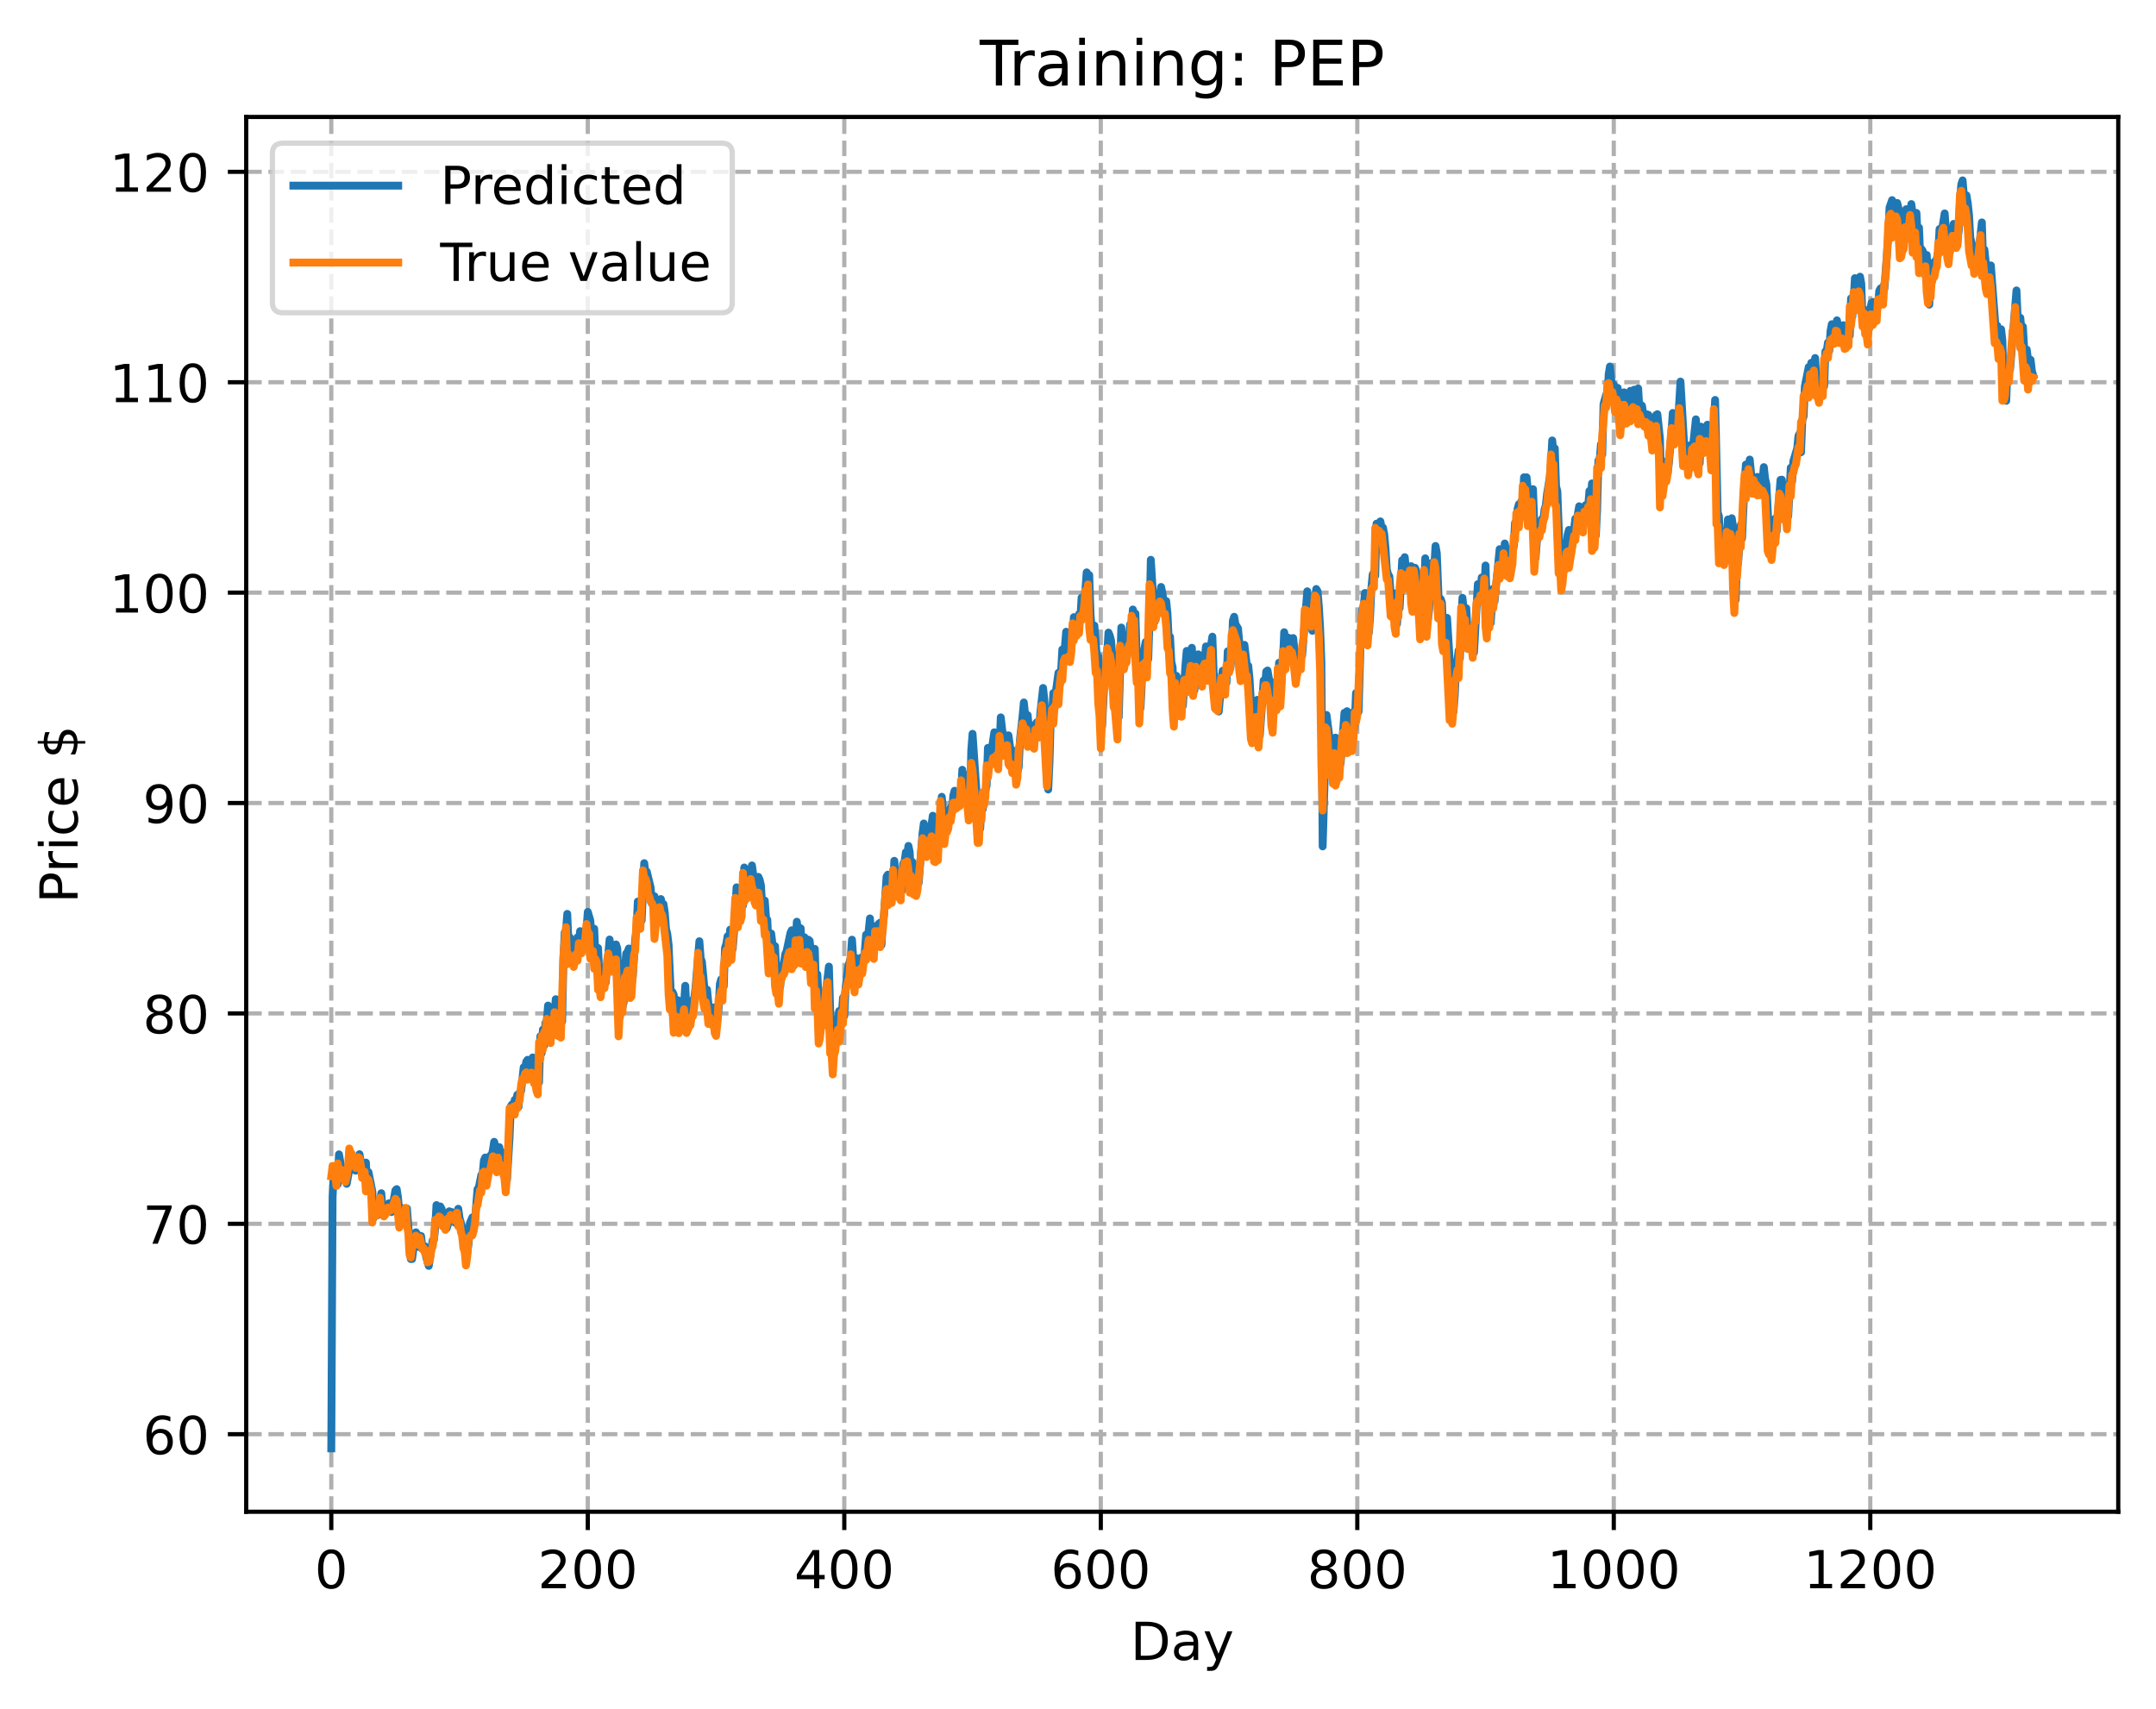 <?xml version="1.0" encoding="utf-8" standalone="no"?>
<!DOCTYPE svg PUBLIC "-//W3C//DTD SVG 1.1//EN"
  "http://www.w3.org/Graphics/SVG/1.1/DTD/svg11.dtd">
<!-- Created with matplotlib (https://matplotlib.org/) -->
<svg height="325.986pt" version="1.1" viewBox="0 0 411.286 325.986" width="411.286pt" xmlns="http://www.w3.org/2000/svg" xmlns:xlink="http://www.w3.org/1999/xlink">
 <defs>
  <style type="text/css">
*{stroke-linecap:butt;stroke-linejoin:round;}
  </style>
 </defs>
 <g id="figure_1">
  <g id="patch_1">
   <path d="M 0 325.986 
L 411.286 325.986 
L 411.286 0 
L 0 0 
z
" style="fill:#ffffff;"/>
  </g>
  <g id="axes_1">
   <g id="patch_2">
    <path d="M 46.966 288.43 
L 404.086 288.43 
L 404.086 22.318 
L 46.966 22.318 
z
" style="fill:#ffffff;"/>
   </g>
   <g id="matplotlib.axis_1">
    <g id="xtick_1">
     <g id="line2d_1">
      <path clip-path="url(#p722dc50deb)" d="M 63.198 288.43 
L 63.198 22.318 
" style="fill:none;stroke:#b0b0b0;stroke-dasharray:2.96,1.28;stroke-dashoffset:0;stroke-width:0.8;"/>
     </g>
     <g id="line2d_2">
      <defs>
       <path d="M 0 0 
L 0 3.5 
" id="m2fee7aaf65" style="stroke:#000000;stroke-width:0.8;"/>
      </defs>
      <g>
       <use style="stroke:#000000;stroke-width:0.8;" x="63.198" xlink:href="#m2fee7aaf65" y="288.43"/>
      </g>
     </g>
     <g id="text_1">
      <!-- 0 -->
      <defs>
       <path d="M 31.781 66.406 
Q 24.172 66.406 20.328 58.906 
Q 16.5 51.422 16.5 36.375 
Q 16.5 21.391 20.328 13.891 
Q 24.172 6.391 31.781 6.391 
Q 39.453 6.391 43.281 13.891 
Q 47.125 21.391 47.125 36.375 
Q 47.125 51.422 43.281 58.906 
Q 39.453 66.406 31.781 66.406 
z
M 31.781 74.219 
Q 44.047 74.219 50.516 64.516 
Q 56.984 54.828 56.984 36.375 
Q 56.984 17.969 50.516 8.266 
Q 44.047 -1.422 31.781 -1.422 
Q 19.531 -1.422 13.062 8.266 
Q 6.594 17.969 6.594 36.375 
Q 6.594 54.828 13.062 64.516 
Q 19.531 74.219 31.781 74.219 
z
" id="DejaVuSans-48"/>
      </defs>
      <g transform="translate(60.017 303.029)scale(0.1 -0.1)">
       <use xlink:href="#DejaVuSans-48"/>
      </g>
     </g>
    </g>
    <g id="xtick_2">
     <g id="line2d_3">
      <path clip-path="url(#p722dc50deb)" d="M 112.129 288.43 
L 112.129 22.318 
" style="fill:none;stroke:#b0b0b0;stroke-dasharray:2.96,1.28;stroke-dashoffset:0;stroke-width:0.8;"/>
     </g>
     <g id="line2d_4">
      <g>
       <use style="stroke:#000000;stroke-width:0.8;" x="112.129" xlink:href="#m2fee7aaf65" y="288.43"/>
      </g>
     </g>
     <g id="text_2">
      <!-- 200 -->
      <defs>
       <path d="M 19.188 8.297 
L 53.609 8.297 
L 53.609 0 
L 7.328 0 
L 7.328 8.297 
Q 12.938 14.109 22.625 23.891 
Q 32.328 33.688 34.812 36.531 
Q 39.547 41.844 41.422 45.531 
Q 43.312 49.219 43.312 52.781 
Q 43.312 58.594 39.234 62.25 
Q 35.156 65.922 28.609 65.922 
Q 23.969 65.922 18.812 64.312 
Q 13.672 62.703 7.812 59.422 
L 7.812 69.391 
Q 13.766 71.781 18.938 73 
Q 24.125 74.219 28.422 74.219 
Q 39.75 74.219 46.484 68.547 
Q 53.219 62.891 53.219 53.422 
Q 53.219 48.922 51.531 44.891 
Q 49.859 40.875 45.406 35.406 
Q 44.188 33.984 37.641 27.219 
Q 31.109 20.453 19.188 8.297 
z
" id="DejaVuSans-50"/>
      </defs>
      <g transform="translate(102.585 303.029)scale(0.1 -0.1)">
       <use xlink:href="#DejaVuSans-50"/>
       <use x="63.623" xlink:href="#DejaVuSans-48"/>
       <use x="127.246" xlink:href="#DejaVuSans-48"/>
      </g>
     </g>
    </g>
    <g id="xtick_3">
     <g id="line2d_5">
      <path clip-path="url(#p722dc50deb)" d="M 161.06 288.43 
L 161.06 22.318 
" style="fill:none;stroke:#b0b0b0;stroke-dasharray:2.96,1.28;stroke-dashoffset:0;stroke-width:0.8;"/>
     </g>
     <g id="line2d_6">
      <g>
       <use style="stroke:#000000;stroke-width:0.8;" x="161.06" xlink:href="#m2fee7aaf65" y="288.43"/>
      </g>
     </g>
     <g id="text_3">
      <!-- 400 -->
      <defs>
       <path d="M 37.797 64.312 
L 12.891 25.391 
L 37.797 25.391 
z
M 35.203 72.906 
L 47.609 72.906 
L 47.609 25.391 
L 58.016 25.391 
L 58.016 17.188 
L 47.609 17.188 
L 47.609 0 
L 37.797 0 
L 37.797 17.188 
L 4.891 17.188 
L 4.891 26.703 
z
" id="DejaVuSans-52"/>
      </defs>
      <g transform="translate(151.516 303.029)scale(0.1 -0.1)">
       <use xlink:href="#DejaVuSans-52"/>
       <use x="63.623" xlink:href="#DejaVuSans-48"/>
       <use x="127.246" xlink:href="#DejaVuSans-48"/>
      </g>
     </g>
    </g>
    <g id="xtick_4">
     <g id="line2d_7">
      <path clip-path="url(#p722dc50deb)" d="M 209.99 288.43 
L 209.99 22.318 
" style="fill:none;stroke:#b0b0b0;stroke-dasharray:2.96,1.28;stroke-dashoffset:0;stroke-width:0.8;"/>
     </g>
     <g id="line2d_8">
      <g>
       <use style="stroke:#000000;stroke-width:0.8;" x="209.99" xlink:href="#m2fee7aaf65" y="288.43"/>
      </g>
     </g>
     <g id="text_4">
      <!-- 600 -->
      <defs>
       <path d="M 33.016 40.375 
Q 26.375 40.375 22.484 35.828 
Q 18.609 31.297 18.609 23.391 
Q 18.609 15.531 22.484 10.953 
Q 26.375 6.391 33.016 6.391 
Q 39.656 6.391 43.531 10.953 
Q 47.406 15.531 47.406 23.391 
Q 47.406 31.297 43.531 35.828 
Q 39.656 40.375 33.016 40.375 
z
M 52.594 71.297 
L 52.594 62.312 
Q 48.875 64.062 45.094 64.984 
Q 41.312 65.922 37.594 65.922 
Q 27.828 65.922 22.672 59.328 
Q 17.531 52.734 16.797 39.406 
Q 19.672 43.656 24.016 45.922 
Q 28.375 48.188 33.594 48.188 
Q 44.578 48.188 50.953 41.516 
Q 57.328 34.859 57.328 23.391 
Q 57.328 12.156 50.688 5.359 
Q 44.047 -1.422 33.016 -1.422 
Q 20.359 -1.422 13.672 8.266 
Q 6.984 17.969 6.984 36.375 
Q 6.984 53.656 15.188 63.938 
Q 23.391 74.219 37.203 74.219 
Q 40.922 74.219 44.703 73.484 
Q 48.484 72.75 52.594 71.297 
z
" id="DejaVuSans-54"/>
      </defs>
      <g transform="translate(200.446 303.029)scale(0.1 -0.1)">
       <use xlink:href="#DejaVuSans-54"/>
       <use x="63.623" xlink:href="#DejaVuSans-48"/>
       <use x="127.246" xlink:href="#DejaVuSans-48"/>
      </g>
     </g>
    </g>
    <g id="xtick_5">
     <g id="line2d_9">
      <path clip-path="url(#p722dc50deb)" d="M 258.921 288.43 
L 258.921 22.318 
" style="fill:none;stroke:#b0b0b0;stroke-dasharray:2.96,1.28;stroke-dashoffset:0;stroke-width:0.8;"/>
     </g>
     <g id="line2d_10">
      <g>
       <use style="stroke:#000000;stroke-width:0.8;" x="258.921" xlink:href="#m2fee7aaf65" y="288.43"/>
      </g>
     </g>
     <g id="text_5">
      <!-- 800 -->
      <defs>
       <path d="M 31.781 34.625 
Q 24.75 34.625 20.719 30.859 
Q 16.703 27.094 16.703 20.516 
Q 16.703 13.922 20.719 10.156 
Q 24.75 6.391 31.781 6.391 
Q 38.812 6.391 42.859 10.172 
Q 46.922 13.969 46.922 20.516 
Q 46.922 27.094 42.891 30.859 
Q 38.875 34.625 31.781 34.625 
z
M 21.922 38.812 
Q 15.578 40.375 12.031 44.719 
Q 8.5 49.078 8.5 55.328 
Q 8.5 64.062 14.719 69.141 
Q 20.953 74.219 31.781 74.219 
Q 42.672 74.219 48.875 69.141 
Q 55.078 64.062 55.078 55.328 
Q 55.078 49.078 51.531 44.719 
Q 48 40.375 41.703 38.812 
Q 48.828 37.156 52.797 32.312 
Q 56.781 27.484 56.781 20.516 
Q 56.781 9.906 50.312 4.234 
Q 43.844 -1.422 31.781 -1.422 
Q 19.734 -1.422 13.25 4.234 
Q 6.781 9.906 6.781 20.516 
Q 6.781 27.484 10.781 32.312 
Q 14.797 37.156 21.922 38.812 
z
M 18.312 54.391 
Q 18.312 48.734 21.844 45.562 
Q 25.391 42.391 31.781 42.391 
Q 38.141 42.391 41.719 45.562 
Q 45.312 48.734 45.312 54.391 
Q 45.312 60.062 41.719 63.234 
Q 38.141 66.406 31.781 66.406 
Q 25.391 66.406 21.844 63.234 
Q 18.312 60.062 18.312 54.391 
z
" id="DejaVuSans-56"/>
      </defs>
      <g transform="translate(249.377 303.029)scale(0.1 -0.1)">
       <use xlink:href="#DejaVuSans-56"/>
       <use x="63.623" xlink:href="#DejaVuSans-48"/>
       <use x="127.246" xlink:href="#DejaVuSans-48"/>
      </g>
     </g>
    </g>
    <g id="xtick_6">
     <g id="line2d_11">
      <path clip-path="url(#p722dc50deb)" d="M 307.851 288.43 
L 307.851 22.318 
" style="fill:none;stroke:#b0b0b0;stroke-dasharray:2.96,1.28;stroke-dashoffset:0;stroke-width:0.8;"/>
     </g>
     <g id="line2d_12">
      <g>
       <use style="stroke:#000000;stroke-width:0.8;" x="307.851" xlink:href="#m2fee7aaf65" y="288.43"/>
      </g>
     </g>
     <g id="text_6">
      <!-- 1000 -->
      <defs>
       <path d="M 12.406 8.297 
L 28.516 8.297 
L 28.516 63.922 
L 10.984 60.406 
L 10.984 69.391 
L 28.422 72.906 
L 38.281 72.906 
L 38.281 8.297 
L 54.391 8.297 
L 54.391 0 
L 12.406 0 
z
" id="DejaVuSans-49"/>
      </defs>
      <g transform="translate(295.126 303.029)scale(0.1 -0.1)">
       <use xlink:href="#DejaVuSans-49"/>
       <use x="63.623" xlink:href="#DejaVuSans-48"/>
       <use x="127.246" xlink:href="#DejaVuSans-48"/>
       <use x="190.869" xlink:href="#DejaVuSans-48"/>
      </g>
     </g>
    </g>
    <g id="xtick_7">
     <g id="line2d_13">
      <path clip-path="url(#p722dc50deb)" d="M 356.782 288.43 
L 356.782 22.318 
" style="fill:none;stroke:#b0b0b0;stroke-dasharray:2.96,1.28;stroke-dashoffset:0;stroke-width:0.8;"/>
     </g>
     <g id="line2d_14">
      <g>
       <use style="stroke:#000000;stroke-width:0.8;" x="356.782" xlink:href="#m2fee7aaf65" y="288.43"/>
      </g>
     </g>
     <g id="text_7">
      <!-- 1200 -->
      <g transform="translate(344.057 303.029)scale(0.1 -0.1)">
       <use xlink:href="#DejaVuSans-49"/>
       <use x="63.623" xlink:href="#DejaVuSans-50"/>
       <use x="127.246" xlink:href="#DejaVuSans-48"/>
       <use x="190.869" xlink:href="#DejaVuSans-48"/>
      </g>
     </g>
    </g>
    <g id="text_8">
     <!-- Day -->
     <defs>
      <path d="M 19.672 64.797 
L 19.672 8.109 
L 31.594 8.109 
Q 46.688 8.109 53.688 14.938 
Q 60.688 21.781 60.688 36.531 
Q 60.688 51.172 53.688 57.984 
Q 46.688 64.797 31.594 64.797 
z
M 9.812 72.906 
L 30.078 72.906 
Q 51.266 72.906 61.172 64.094 
Q 71.094 55.281 71.094 36.531 
Q 71.094 17.672 61.125 8.828 
Q 51.172 0 30.078 0 
L 9.812 0 
z
" id="DejaVuSans-68"/>
      <path d="M 34.281 27.484 
Q 23.391 27.484 19.188 25 
Q 14.984 22.516 14.984 16.5 
Q 14.984 11.719 18.141 8.906 
Q 21.297 6.109 26.703 6.109 
Q 34.188 6.109 38.703 11.406 
Q 43.219 16.703 43.219 25.484 
L 43.219 27.484 
z
M 52.203 31.203 
L 52.203 0 
L 43.219 0 
L 43.219 8.297 
Q 40.141 3.328 35.547 0.953 
Q 30.953 -1.422 24.312 -1.422 
Q 15.922 -1.422 10.953 3.297 
Q 6 8.016 6 15.922 
Q 6 25.141 12.172 29.828 
Q 18.359 34.516 30.609 34.516 
L 43.219 34.516 
L 43.219 35.406 
Q 43.219 41.609 39.141 45 
Q 35.062 48.391 27.688 48.391 
Q 23 48.391 18.547 47.266 
Q 14.109 46.141 10.016 43.891 
L 10.016 52.203 
Q 14.938 54.109 19.578 55.047 
Q 24.219 56 28.609 56 
Q 40.484 56 46.344 49.844 
Q 52.203 43.703 52.203 31.203 
z
" id="DejaVuSans-97"/>
      <path d="M 32.172 -5.078 
Q 28.375 -14.844 24.75 -17.812 
Q 21.141 -20.797 15.094 -20.797 
L 7.906 -20.797 
L 7.906 -13.281 
L 13.188 -13.281 
Q 16.891 -13.281 18.938 -11.516 
Q 21 -9.766 23.484 -3.219 
L 25.094 0.875 
L 2.984 54.688 
L 12.5 54.688 
L 29.594 11.922 
L 46.688 54.688 
L 56.203 54.688 
z
" id="DejaVuSans-121"/>
     </defs>
     <g transform="translate(215.652 316.707)scale(0.1 -0.1)">
      <use xlink:href="#DejaVuSans-68"/>
      <use x="77.002" xlink:href="#DejaVuSans-97"/>
      <use x="138.281" xlink:href="#DejaVuSans-121"/>
     </g>
    </g>
   </g>
   <g id="matplotlib.axis_2">
    <g id="ytick_1">
     <g id="line2d_15">
      <path clip-path="url(#p722dc50deb)" d="M 46.966 273.641 
L 404.086 273.641 
" style="fill:none;stroke:#b0b0b0;stroke-dasharray:2.96,1.28;stroke-dashoffset:0;stroke-width:0.8;"/>
     </g>
     <g id="line2d_16">
      <defs>
       <path d="M 0 0 
L -3.5 0 
" id="m0d366f5ee4" style="stroke:#000000;stroke-width:0.8;"/>
      </defs>
      <g>
       <use style="stroke:#000000;stroke-width:0.8;" x="46.966" xlink:href="#m0d366f5ee4" y="273.641"/>
      </g>
     </g>
     <g id="text_9">
      <!-- 60 -->
      <g transform="translate(27.241 277.44)scale(0.1 -0.1)">
       <use xlink:href="#DejaVuSans-54"/>
       <use x="63.623" xlink:href="#DejaVuSans-48"/>
      </g>
     </g>
    </g>
    <g id="ytick_2">
     <g id="line2d_17">
      <path clip-path="url(#p722dc50deb)" d="M 46.966 233.498 
L 404.086 233.498 
" style="fill:none;stroke:#b0b0b0;stroke-dasharray:2.96,1.28;stroke-dashoffset:0;stroke-width:0.8;"/>
     </g>
     <g id="line2d_18">
      <g>
       <use style="stroke:#000000;stroke-width:0.8;" x="46.966" xlink:href="#m0d366f5ee4" y="233.498"/>
      </g>
     </g>
     <g id="text_10">
      <!-- 70 -->
      <defs>
       <path d="M 8.203 72.906 
L 55.078 72.906 
L 55.078 68.703 
L 28.609 0 
L 18.312 0 
L 43.219 64.594 
L 8.203 64.594 
z
" id="DejaVuSans-55"/>
      </defs>
      <g transform="translate(27.241 237.297)scale(0.1 -0.1)">
       <use xlink:href="#DejaVuSans-55"/>
       <use x="63.623" xlink:href="#DejaVuSans-48"/>
      </g>
     </g>
    </g>
    <g id="ytick_3">
     <g id="line2d_19">
      <path clip-path="url(#p722dc50deb)" d="M 46.966 193.355 
L 404.086 193.355 
" style="fill:none;stroke:#b0b0b0;stroke-dasharray:2.96,1.28;stroke-dashoffset:0;stroke-width:0.8;"/>
     </g>
     <g id="line2d_20">
      <g>
       <use style="stroke:#000000;stroke-width:0.8;" x="46.966" xlink:href="#m0d366f5ee4" y="193.355"/>
      </g>
     </g>
     <g id="text_11">
      <!-- 80 -->
      <g transform="translate(27.241 197.154)scale(0.1 -0.1)">
       <use xlink:href="#DejaVuSans-56"/>
       <use x="63.623" xlink:href="#DejaVuSans-48"/>
      </g>
     </g>
    </g>
    <g id="ytick_4">
     <g id="line2d_21">
      <path clip-path="url(#p722dc50deb)" d="M 46.966 153.212 
L 404.086 153.212 
" style="fill:none;stroke:#b0b0b0;stroke-dasharray:2.96,1.28;stroke-dashoffset:0;stroke-width:0.8;"/>
     </g>
     <g id="line2d_22">
      <g>
       <use style="stroke:#000000;stroke-width:0.8;" x="46.966" xlink:href="#m0d366f5ee4" y="153.212"/>
      </g>
     </g>
     <g id="text_12">
      <!-- 90 -->
      <defs>
       <path d="M 10.984 1.516 
L 10.984 10.5 
Q 14.703 8.734 18.5 7.812 
Q 22.312 6.891 25.984 6.891 
Q 35.75 6.891 40.891 13.453 
Q 46.047 20.016 46.781 33.406 
Q 43.953 29.203 39.594 26.953 
Q 35.25 24.703 29.984 24.703 
Q 19.047 24.703 12.672 31.312 
Q 6.297 37.938 6.297 49.422 
Q 6.297 60.641 12.938 67.422 
Q 19.578 74.219 30.609 74.219 
Q 43.266 74.219 49.922 64.516 
Q 56.594 54.828 56.594 36.375 
Q 56.594 19.141 48.406 8.859 
Q 40.234 -1.422 26.422 -1.422 
Q 22.703 -1.422 18.891 -0.688 
Q 15.094 0.047 10.984 1.516 
z
M 30.609 32.422 
Q 37.25 32.422 41.125 36.953 
Q 45.016 41.5 45.016 49.422 
Q 45.016 57.281 41.125 61.844 
Q 37.25 66.406 30.609 66.406 
Q 23.969 66.406 20.094 61.844 
Q 16.219 57.281 16.219 49.422 
Q 16.219 41.5 20.094 36.953 
Q 23.969 32.422 30.609 32.422 
z
" id="DejaVuSans-57"/>
      </defs>
      <g transform="translate(27.241 157.011)scale(0.1 -0.1)">
       <use xlink:href="#DejaVuSans-57"/>
       <use x="63.623" xlink:href="#DejaVuSans-48"/>
      </g>
     </g>
    </g>
    <g id="ytick_5">
     <g id="line2d_23">
      <path clip-path="url(#p722dc50deb)" d="M 46.966 113.069 
L 404.086 113.069 
" style="fill:none;stroke:#b0b0b0;stroke-dasharray:2.96,1.28;stroke-dashoffset:0;stroke-width:0.8;"/>
     </g>
     <g id="line2d_24">
      <g>
       <use style="stroke:#000000;stroke-width:0.8;" x="46.966" xlink:href="#m0d366f5ee4" y="113.069"/>
      </g>
     </g>
     <g id="text_13">
      <!-- 100 -->
      <g transform="translate(20.878 116.868)scale(0.1 -0.1)">
       <use xlink:href="#DejaVuSans-49"/>
       <use x="63.623" xlink:href="#DejaVuSans-48"/>
       <use x="127.246" xlink:href="#DejaVuSans-48"/>
      </g>
     </g>
    </g>
    <g id="ytick_6">
     <g id="line2d_25">
      <path clip-path="url(#p722dc50deb)" d="M 46.966 72.926 
L 404.086 72.926 
" style="fill:none;stroke:#b0b0b0;stroke-dasharray:2.96,1.28;stroke-dashoffset:0;stroke-width:0.8;"/>
     </g>
     <g id="line2d_26">
      <g>
       <use style="stroke:#000000;stroke-width:0.8;" x="46.966" xlink:href="#m0d366f5ee4" y="72.926"/>
      </g>
     </g>
     <g id="text_14">
      <!-- 110 -->
      <g transform="translate(20.878 76.725)scale(0.1 -0.1)">
       <use xlink:href="#DejaVuSans-49"/>
       <use x="63.623" xlink:href="#DejaVuSans-49"/>
       <use x="127.246" xlink:href="#DejaVuSans-48"/>
      </g>
     </g>
    </g>
    <g id="ytick_7">
     <g id="line2d_27">
      <path clip-path="url(#p722dc50deb)" d="M 46.966 32.783 
L 404.086 32.783 
" style="fill:none;stroke:#b0b0b0;stroke-dasharray:2.96,1.28;stroke-dashoffset:0;stroke-width:0.8;"/>
     </g>
     <g id="line2d_28">
      <g>
       <use style="stroke:#000000;stroke-width:0.8;" x="46.966" xlink:href="#m0d366f5ee4" y="32.783"/>
      </g>
     </g>
     <g id="text_15">
      <!-- 120 -->
      <g transform="translate(20.878 36.582)scale(0.1 -0.1)">
       <use xlink:href="#DejaVuSans-49"/>
       <use x="63.623" xlink:href="#DejaVuSans-50"/>
       <use x="127.246" xlink:href="#DejaVuSans-48"/>
      </g>
     </g>
    </g>
    <g id="text_16">
     <!-- Price $ -->
     <defs>
      <path d="M 19.672 64.797 
L 19.672 37.406 
L 32.078 37.406 
Q 38.969 37.406 42.719 40.969 
Q 46.484 44.531 46.484 51.125 
Q 46.484 57.672 42.719 61.234 
Q 38.969 64.797 32.078 64.797 
z
M 9.812 72.906 
L 32.078 72.906 
Q 44.344 72.906 50.609 67.359 
Q 56.891 61.812 56.891 51.125 
Q 56.891 40.328 50.609 34.812 
Q 44.344 29.297 32.078 29.297 
L 19.672 29.297 
L 19.672 0 
L 9.812 0 
z
" id="DejaVuSans-80"/>
      <path d="M 41.109 46.297 
Q 39.594 47.172 37.812 47.578 
Q 36.031 48 33.891 48 
Q 26.266 48 22.188 43.047 
Q 18.109 38.094 18.109 28.812 
L 18.109 0 
L 9.078 0 
L 9.078 54.688 
L 18.109 54.688 
L 18.109 46.188 
Q 20.953 51.172 25.484 53.578 
Q 30.031 56 36.531 56 
Q 37.453 56 38.578 55.875 
Q 39.703 55.766 41.062 55.516 
z
" id="DejaVuSans-114"/>
      <path d="M 9.422 54.688 
L 18.406 54.688 
L 18.406 0 
L 9.422 0 
z
M 9.422 75.984 
L 18.406 75.984 
L 18.406 64.594 
L 9.422 64.594 
z
" id="DejaVuSans-105"/>
      <path d="M 48.781 52.594 
L 48.781 44.188 
Q 44.969 46.297 41.141 47.344 
Q 37.312 48.391 33.406 48.391 
Q 24.656 48.391 19.812 42.844 
Q 14.984 37.312 14.984 27.297 
Q 14.984 17.281 19.812 11.734 
Q 24.656 6.203 33.406 6.203 
Q 37.312 6.203 41.141 7.25 
Q 44.969 8.297 48.781 10.406 
L 48.781 2.094 
Q 45.016 0.344 40.984 -0.531 
Q 36.969 -1.422 32.422 -1.422 
Q 20.062 -1.422 12.781 6.344 
Q 5.516 14.109 5.516 27.297 
Q 5.516 40.672 12.859 48.328 
Q 20.219 56 33.016 56 
Q 37.156 56 41.109 55.141 
Q 45.062 54.297 48.781 52.594 
z
" id="DejaVuSans-99"/>
      <path d="M 56.203 29.594 
L 56.203 25.203 
L 14.891 25.203 
Q 15.484 15.922 20.484 11.062 
Q 25.484 6.203 34.422 6.203 
Q 39.594 6.203 44.453 7.469 
Q 49.312 8.734 54.109 11.281 
L 54.109 2.781 
Q 49.266 0.734 44.188 -0.344 
Q 39.109 -1.422 33.891 -1.422 
Q 20.797 -1.422 13.156 6.188 
Q 5.516 13.812 5.516 26.812 
Q 5.516 40.234 12.766 48.109 
Q 20.016 56 32.328 56 
Q 43.359 56 49.781 48.891 
Q 56.203 41.797 56.203 29.594 
z
M 47.219 32.234 
Q 47.125 39.594 43.094 43.984 
Q 39.062 48.391 32.422 48.391 
Q 24.906 48.391 20.391 44.141 
Q 15.875 39.891 15.188 32.172 
z
" id="DejaVuSans-101"/>
      <path id="DejaVuSans-32"/>
      <path d="M 33.797 -14.703 
L 28.906 -14.703 
L 28.859 0 
Q 23.734 0.094 18.609 1.188 
Q 13.484 2.297 8.297 4.5 
L 8.297 13.281 
Q 13.281 10.156 18.375 8.562 
Q 23.484 6.984 28.906 6.938 
L 28.906 29.203 
Q 18.109 30.953 13.203 35.156 
Q 8.297 39.359 8.297 46.688 
Q 8.297 54.641 13.625 59.219 
Q 18.953 63.812 28.906 64.5 
L 28.906 75.984 
L 33.797 75.984 
L 33.797 64.656 
Q 38.328 64.453 42.578 63.688 
Q 46.828 62.938 50.875 61.625 
L 50.875 53.078 
Q 46.828 55.125 42.547 56.25 
Q 38.281 57.375 33.797 57.562 
L 33.797 36.719 
Q 44.875 35.016 50.094 30.609 
Q 55.328 26.219 55.328 18.609 
Q 55.328 10.359 49.781 5.594 
Q 44.234 0.828 33.797 0.094 
z
M 28.906 37.594 
L 28.906 57.625 
Q 23.25 56.984 20.266 54.391 
Q 17.281 51.812 17.281 47.516 
Q 17.281 43.312 20.031 40.969 
Q 22.797 38.625 28.906 37.594 
z
M 33.797 28.219 
L 33.797 7.078 
Q 39.984 7.906 43.141 10.594 
Q 46.297 13.281 46.297 17.672 
Q 46.297 21.969 43.281 24.5 
Q 40.281 27.047 33.797 28.219 
z
" id="DejaVuSans-36"/>
     </defs>
     <g transform="translate(14.798 172.342)rotate(-90)scale(0.1 -0.1)">
      <use xlink:href="#DejaVuSans-80"/>
      <use x="58.553" xlink:href="#DejaVuSans-114"/>
      <use x="99.666" xlink:href="#DejaVuSans-105"/>
      <use x="127.449" xlink:href="#DejaVuSans-99"/>
      <use x="182.43" xlink:href="#DejaVuSans-101"/>
      <use x="243.953" xlink:href="#DejaVuSans-32"/>
      <use x="275.74" xlink:href="#DejaVuSans-36"/>
     </g>
    </g>
   </g>
   <g id="line2d_29">
    <path clip-path="url(#p722dc50deb)" d="M 63.198 276.334 
L 63.443 228.489 
L 63.688 223.311 
L 63.932 223.221 
L 64.422 225.968 
L 64.666 220.243 
L 65.156 223.027 
L 65.4 222.969 
L 66.134 225.867 
L 66.623 223.245 
L 66.868 220.442 
L 67.113 221.605 
L 67.357 221.734 
L 67.847 223.367 
L 68.091 223.258 
L 68.336 221.271 
L 68.581 220.213 
L 69.315 224.79 
L 69.559 222.359 
L 69.804 221.812 
L 70.049 226.665 
L 70.293 223.63 
L 71.027 227.337 
L 71.272 232.387 
L 71.517 229.202 
L 71.761 231.089 
L 72.006 231.866 
L 72.74 227.656 
L 72.984 230.825 
L 73.229 230.12 
L 73.474 231.692 
L 73.963 230.501 
L 74.208 229.578 
L 74.697 231.248 
L 75.431 227.111 
L 75.676 226.875 
L 75.92 228.458 
L 76.165 231.164 
L 76.41 231.625 
L 76.654 230.5 
L 77.144 231.202 
L 77.388 232.83 
L 77.633 230.572 
L 78.367 240.216 
L 78.611 240.217 
L 79.101 236.387 
L 79.345 235.11 
L 79.59 235.501 
L 79.835 236.38 
L 80.079 237.978 
L 80.324 235.817 
L 80.569 237.958 
L 80.813 238.274 
L 81.058 237.784 
L 81.303 239.848 
L 81.792 241.529 
L 82.526 236.711 
L 82.771 236.538 
L 83.015 234.371 
L 83.26 229.922 
L 83.505 232.147 
L 83.749 230.73 
L 83.994 230.181 
L 84.239 230.626 
L 84.483 231.651 
L 84.728 233.327 
L 85.217 234.351 
L 85.462 233.54 
L 85.706 231.101 
L 85.951 232.185 
L 86.196 231.251 
L 86.44 231.806 
L 86.93 233.342 
L 87.419 230.625 
L 87.664 232.414 
L 88.153 234.085 
L 88.398 235.235 
L 88.642 237.349 
L 89.132 239.075 
L 89.376 237.363 
L 89.621 233.408 
L 90.11 232.27 
L 90.355 232.988 
L 90.599 232.911 
L 91.089 226.873 
L 91.333 226.591 
L 91.823 224.156 
L 92.067 224.083 
L 92.312 221.408 
L 92.557 220.85 
L 92.801 221.79 
L 93.046 223.264 
L 93.291 221.34 
L 93.535 220.479 
L 93.78 220.478 
L 94.025 219.442 
L 94.269 217.853 
L 94.759 219.848 
L 95.003 221.296 
L 95.248 218.869 
L 95.493 220.801 
L 95.737 219.812 
L 95.982 221.439 
L 96.227 222.213 
L 96.471 222.466 
L 96.716 225.096 
L 97.205 217.05 
L 97.45 211.062 
L 97.694 210.706 
L 97.939 211.988 
L 98.184 209.856 
L 98.428 210.216 
L 98.673 208.896 
L 98.918 211.191 
L 99.162 208.4 
L 99.407 208.155 
L 99.896 203.638 
L 100.141 204.079 
L 100.386 202.584 
L 100.63 202.215 
L 100.875 203.436 
L 101.12 203.15 
L 101.609 201.76 
L 101.854 204.148 
L 102.098 205.282 
L 102.343 205.55 
L 102.832 206.502 
L 103.077 197.707 
L 103.321 200.973 
L 103.566 196.442 
L 103.811 199.485 
L 104.055 195.154 
L 104.3 195.108 
L 104.545 191.852 
L 104.789 194.494 
L 105.034 194.393 
L 105.279 197.723 
L 105.523 193.959 
L 105.768 194.065 
L 106.013 190.64 
L 106.257 190.757 
L 106.747 194.929 
L 106.991 191.594 
L 107.236 194.902 
L 107.481 183.04 
L 107.725 177.922 
L 107.97 177.683 
L 108.215 174.361 
L 108.459 180.374 
L 108.704 178.84 
L 108.948 180.622 
L 109.193 180.019 
L 109.682 182.146 
L 110.172 178.835 
L 110.416 181.437 
L 110.661 177.653 
L 111.15 179.568 
L 111.395 178.611 
L 111.64 178.921 
L 111.884 177.221 
L 112.129 173.984 
L 112.618 175.677 
L 112.863 179.395 
L 113.108 179.676 
L 113.352 177.197 
L 113.597 182.798 
L 114.086 180.867 
L 114.331 186.02 
L 114.575 185.355 
L 114.82 187.298 
L 115.065 187.459 
L 115.309 185.512 
L 115.554 187.473 
L 116.288 179.251 
L 116.533 181.766 
L 116.777 181.932 
L 117.022 183.817 
L 117.511 180.195 
L 117.756 180.977 
L 118.245 194.06 
L 118.49 189.643 
L 118.735 192.188 
L 118.979 191.229 
L 119.224 184.577 
L 119.469 181.907 
L 119.713 181.663 
L 119.958 180.966 
L 120.203 183.428 
L 120.447 187.554 
L 120.692 186.557 
L 121.181 179.139 
L 121.426 177.389 
L 121.67 172.007 
L 121.915 174.349 
L 122.16 171.843 
L 122.404 175.612 
L 122.894 164.684 
L 123.138 166.585 
L 123.383 166.291 
L 124.117 169.333 
L 124.362 172.415 
L 124.606 172.023 
L 124.851 171.002 
L 125.096 175.758 
L 125.34 173.505 
L 125.585 174.88 
L 125.83 173.955 
L 126.074 171.53 
L 126.319 172.943 
L 126.563 172.478 
L 126.808 174.021 
L 127.053 177.253 
L 127.297 178.199 
L 127.542 180.261 
L 128.031 190.989 
L 128.276 189.261 
L 128.521 189.78 
L 128.765 194.028 
L 129.01 193.996 
L 129.255 190.803 
L 129.499 192.223 
L 129.744 196.025 
L 129.989 193.582 
L 130.233 193.747 
L 130.478 191.76 
L 130.723 188.079 
L 130.967 193.276 
L 131.212 194.819 
L 131.946 191.992 
L 132.191 190.765 
L 132.435 190.401 
L 132.68 188.53 
L 133.414 179.58 
L 133.658 182.811 
L 133.903 183.512 
L 134.392 188.702 
L 134.637 189.842 
L 134.882 188.812 
L 135.371 193.943 
L 135.616 192.138 
L 135.86 194.349 
L 136.105 193.772 
L 136.35 192.191 
L 136.594 194.777 
L 136.839 194.848 
L 137.084 192.413 
L 137.328 187.733 
L 137.573 186.857 
L 137.818 186.829 
L 138.062 188.184 
L 138.307 180.878 
L 138.551 180.128 
L 138.796 178.628 
L 139.041 181.24 
L 139.285 177.37 
L 139.53 178.22 
L 139.775 181.039 
L 140.019 177.937 
L 140.509 169.297 
L 140.998 174.133 
L 141.243 172.628 
L 141.487 173.174 
L 141.732 172.777 
L 141.977 165.514 
L 142.221 169.498 
L 142.466 169.253 
L 142.711 169.604 
L 143.2 167.124 
L 143.445 165.118 
L 144.178 170.389 
L 144.423 170.244 
L 144.668 167.304 
L 144.912 167.852 
L 145.157 168.907 
L 145.402 172.798 
L 145.646 173.142 
L 145.891 171.828 
L 146.136 175.17 
L 146.38 175.487 
L 146.625 181.255 
L 146.87 182.965 
L 147.114 178.109 
L 147.604 182.171 
L 147.848 180.514 
L 148.093 185.316 
L 148.338 186.159 
L 148.582 186.333 
L 148.827 188.334 
L 149.072 185.769 
L 149.561 183.574 
L 149.806 182.005 
L 150.05 181.5 
L 150.784 178.021 
L 151.029 177.487 
L 151.273 181.191 
L 151.518 180.272 
L 151.763 180.139 
L 152.007 175.859 
L 152.497 179.615 
L 152.741 177.113 
L 152.986 181.383 
L 153.475 178.835 
L 153.965 181.903 
L 154.209 179.286 
L 154.454 179.501 
L 154.699 181.722 
L 154.943 185.167 
L 155.188 182.394 
L 155.433 181.037 
L 155.677 189.257 
L 155.922 185.899 
L 156.411 195.2 
L 157.145 192.733 
L 158.124 184.418 
L 158.368 192.818 
L 158.613 197.021 
L 158.858 197.356 
L 159.102 200.966 
L 159.347 197.535 
L 159.592 196.473 
L 160.081 192.895 
L 160.326 194.555 
L 160.57 193.711 
L 160.815 190.358 
L 161.06 193.836 
L 161.304 188.543 
L 161.794 184.454 
L 162.283 182.807 
L 162.527 179.289 
L 162.772 182.865 
L 163.017 183.073 
L 163.261 186.44 
L 163.506 182.849 
L 163.995 185.345 
L 164.485 182.581 
L 164.729 183.486 
L 164.974 181.426 
L 165.219 178.341 
L 165.463 179.965 
L 165.953 175.225 
L 166.197 178.891 
L 166.442 180.355 
L 166.687 178.941 
L 166.931 180.403 
L 167.176 176.64 
L 167.421 177.739 
L 167.665 176.214 
L 167.91 176.045 
L 168.154 180.306 
L 168.399 176.455 
L 168.644 174.401 
L 169.133 167.235 
L 169.378 166.872 
L 169.622 169.362 
L 170.112 167.634 
L 170.356 169.12 
L 170.601 164.236 
L 170.846 166.75 
L 171.09 167.303 
L 171.335 168.483 
L 171.58 169.035 
L 171.824 168.557 
L 172.069 169.941 
L 172.314 164.762 
L 172.558 164.411 
L 172.803 162.604 
L 173.048 163.293 
L 173.292 161.394 
L 173.537 162.562 
L 173.782 167.205 
L 174.026 164.44 
L 174.271 168.052 
L 174.515 168.806 
L 174.76 167.677 
L 175.005 168.84 
L 175.249 168.462 
L 175.983 159.027 
L 176.228 157.113 
L 176.473 158.505 
L 176.717 158.657 
L 176.962 161.029 
L 177.451 158.322 
L 177.696 157.405 
L 177.941 155.634 
L 178.43 161.621 
L 178.675 161.947 
L 178.919 160.254 
L 179.164 160.873 
L 179.653 152.024 
L 180.142 157.208 
L 180.387 158.31 
L 180.876 156.125 
L 181.121 155.896 
L 181.366 154.051 
L 181.61 155.059 
L 181.855 151.785 
L 182.1 150.874 
L 182.344 152.53 
L 182.589 152.554 
L 182.834 151.516 
L 183.078 151.56 
L 183.323 152.735 
L 183.568 146.872 
L 183.812 150.449 
L 184.057 147.767 
L 184.302 150.553 
L 184.546 150.25 
L 184.791 151.345 
L 185.036 154.736 
L 185.28 143.211 
L 185.525 140.004 
L 186.748 158.021 
L 186.993 158.071 
L 187.237 152.157 
L 187.482 154.382 
L 187.727 151.228 
L 187.971 150.891 
L 188.216 149.859 
L 188.461 142.687 
L 188.705 145.579 
L 188.95 143.536 
L 189.195 142.95 
L 189.684 139.718 
L 189.929 141.161 
L 190.173 141.022 
L 190.418 140.744 
L 190.663 143.204 
L 190.907 136.87 
L 191.397 141.091 
L 191.641 140.194 
L 191.886 141.047 
L 192.375 140.298 
L 192.864 143.84 
L 193.109 143.507 
L 193.354 145.057 
L 193.598 143.267 
L 193.843 143.808 
L 194.088 147.28 
L 194.332 146.364 
L 194.577 141.108 
L 195.066 136.676 
L 195.311 134.024 
L 195.8 138.6 
L 196.045 136.454 
L 196.29 139.441 
L 196.779 138.382 
L 197.024 138.7 
L 197.268 140.3 
L 197.513 140.862 
L 197.758 137.835 
L 198.002 138.311 
L 198.247 139.206 
L 198.491 135.664 
L 198.981 131.259 
L 199.225 133.574 
L 199.47 137.902 
L 199.959 150.635 
L 200.204 145.473 
L 200.449 136.548 
L 200.693 136.686 
L 200.938 132.231 
L 201.183 132.87 
L 201.427 131.913 
L 201.917 128.371 
L 202.161 130.771 
L 202.406 128.308 
L 202.651 123.917 
L 202.895 126.317 
L 203.385 120.532 
L 203.874 124.479 
L 204.118 124.052 
L 204.363 123.371 
L 204.608 121.839 
L 204.852 117.751 
L 205.097 120.615 
L 205.342 118.939 
L 205.586 118.856 
L 205.831 117.186 
L 206.076 118.433 
L 206.32 114.039 
L 206.565 115.339 
L 206.81 114.516 
L 207.054 112.459 
L 207.299 109.203 
L 207.544 113.826 
L 207.788 109.718 
L 208.033 117.196 
L 208.278 120.308 
L 208.522 120.651 
L 208.767 119.353 
L 209.256 125.519 
L 209.501 125.223 
L 209.746 130.801 
L 209.99 132.774 
L 210.235 138.598 
L 210.724 128.931 
L 210.969 128.525 
L 211.458 120.693 
L 211.703 121.276 
L 211.947 122.222 
L 212.437 128.337 
L 212.681 133.641 
L 212.926 133.825 
L 213.171 135.852 
L 213.415 136.843 
L 213.905 119.729 
L 214.149 123.657 
L 214.639 126 
L 214.883 126.241 
L 215.617 119.071 
L 215.862 120.858 
L 216.106 116.288 
L 216.351 117.178 
L 216.596 117.055 
L 216.84 125.352 
L 217.085 126.25 
L 217.33 126.349 
L 217.574 135.072 
L 218.064 125.138 
L 218.553 122.495 
L 218.798 122.524 
L 219.042 125.77 
L 219.287 118.303 
L 219.532 106.808 
L 220.266 118.617 
L 220.51 114.515 
L 220.755 115.799 
L 221 115.95 
L 221.489 111.988 
L 221.734 113.116 
L 221.978 114.814 
L 222.467 114.675 
L 222.712 117.059 
L 222.957 122.333 
L 223.201 121.507 
L 223.446 126.245 
L 223.691 127.32 
L 223.935 133.235 
L 224.18 135.229 
L 224.425 128.946 
L 224.669 134.505 
L 224.914 129.539 
L 225.159 133.891 
L 225.403 134.148 
L 225.648 134.671 
L 226.137 126.967 
L 226.382 124.187 
L 226.627 126.704 
L 226.871 127.597 
L 227.116 126.217 
L 227.361 123.59 
L 227.605 126.876 
L 227.85 131.691 
L 228.094 129.409 
L 228.339 125.652 
L 228.584 124.84 
L 228.828 126.524 
L 229.073 125.791 
L 229.318 126.075 
L 229.562 128.389 
L 230.052 123.327 
L 230.296 125.413 
L 230.541 128.772 
L 230.786 124.49 
L 231.275 121.471 
L 231.52 128.182 
L 232.009 133.302 
L 232.254 134.246 
L 232.498 135.75 
L 232.988 130.08 
L 233.232 127.97 
L 233.477 130.01 
L 233.722 128.09 
L 233.966 130.293 
L 234.211 124.262 
L 234.7 127.539 
L 234.945 125.107 
L 235.189 118.403 
L 235.434 117.674 
L 235.679 119.108 
L 236.168 119.903 
L 236.902 128.079 
L 237.391 123.033 
L 237.881 127.233 
L 238.125 127.031 
L 238.37 129.527 
L 238.859 138.407 
L 239.104 139.125 
L 239.349 138.067 
L 239.593 134.89 
L 239.838 133.528 
L 240.082 135.912 
L 240.327 140.363 
L 241.061 129.823 
L 241.306 131.548 
L 241.55 128.122 
L 241.795 127.93 
L 242.284 130.77 
L 242.529 130.111 
L 242.774 135.134 
L 243.018 135.571 
L 243.263 131.96 
L 243.508 131.571 
L 243.752 133.578 
L 243.997 126.445 
L 244.242 129.065 
L 244.486 129.886 
L 244.731 126.25 
L 244.976 120.622 
L 245.22 122.3 
L 245.465 125.357 
L 245.709 121.645 
L 245.954 124.579 
L 246.199 121.82 
L 246.443 122.854 
L 246.688 121.736 
L 247.422 128.632 
L 247.911 124.452 
L 248.156 124.428 
L 248.401 125.047 
L 249.379 112.816 
L 249.624 114.208 
L 249.869 114.585 
L 250.113 118.375 
L 250.358 120.355 
L 250.847 114.339 
L 251.092 112.376 
L 251.337 112.798 
L 251.581 115.63 
L 251.826 119.769 
L 252.07 126.319 
L 252.315 161.487 
L 253.049 136.407 
L 253.538 140.128 
L 253.783 147.208 
L 254.272 140.932 
L 254.517 147.55 
L 254.762 140.732 
L 255.006 144.817 
L 255.251 145.699 
L 255.496 144.033 
L 255.74 145.688 
L 256.474 135.989 
L 256.719 140.11 
L 256.964 135.687 
L 257.208 141.618 
L 257.453 141.003 
L 257.697 141.54 
L 257.942 135.978 
L 258.187 139.794 
L 258.431 138.297 
L 258.676 132.226 
L 258.921 135.292 
L 259.165 135.781 
L 259.655 119.319 
L 259.899 116.164 
L 260.144 115.685 
L 260.389 113.131 
L 260.633 114.211 
L 261.123 120.711 
L 261.367 117.529 
L 261.612 112.163 
L 261.857 109.61 
L 262.101 109.145 
L 262.346 109.842 
L 262.591 99.908 
L 262.835 101.155 
L 263.08 100.985 
L 263.325 99.478 
L 263.569 100.797 
L 263.814 100.655 
L 264.058 101.903 
L 264.303 104.619 
L 264.548 108.699 
L 264.792 109.569 
L 265.037 109.973 
L 265.526 116.708 
L 265.771 116.645 
L 266.016 113.21 
L 266.26 117.883 
L 266.505 119.049 
L 266.75 115.088 
L 266.994 116.027 
L 267.484 106.886 
L 267.728 108.658 
L 267.973 106.306 
L 268.218 108.718 
L 268.462 109.515 
L 268.707 109.031 
L 268.952 110.198 
L 269.196 108.021 
L 269.441 113.678 
L 269.685 114.376 
L 269.93 108.328 
L 270.175 108.922 
L 270.909 115.462 
L 271.153 121.113 
L 271.398 119.908 
L 271.887 106.519 
L 272.132 109.855 
L 272.377 118.318 
L 272.621 116.337 
L 273.111 107.422 
L 273.355 108.317 
L 273.6 108.303 
L 273.845 104.168 
L 274.089 105.526 
L 274.579 117.966 
L 274.823 114.276 
L 275.068 114.971 
L 275.313 120.596 
L 275.802 120.794 
L 276.046 117.883 
L 276.536 125.74 
L 276.78 136.127 
L 277.025 128.509 
L 277.27 135.753 
L 277.514 132.684 
L 277.759 127.448 
L 278.004 126.18 
L 278.248 124.103 
L 278.493 125.598 
L 278.982 114.061 
L 279.472 118.771 
L 279.716 116.051 
L 279.961 120.856 
L 280.206 122.153 
L 280.45 121.571 
L 280.695 119.486 
L 280.94 120.5 
L 281.184 124.503 
L 281.918 111.446 
L 282.163 111.69 
L 282.407 113.733 
L 282.652 110.19 
L 283.141 112.909 
L 283.386 107.891 
L 283.631 116.082 
L 283.875 118.144 
L 284.12 114.049 
L 284.365 118.89 
L 284.854 112.322 
L 285.099 114.771 
L 286.077 104.771 
L 286.322 106.799 
L 286.567 105.967 
L 286.811 107.632 
L 287.056 103.692 
L 287.301 105.307 
L 287.545 104.704 
L 287.79 107.471 
L 288.034 105.994 
L 288.279 108.011 
L 288.524 105.403 
L 288.768 104.239 
L 289.013 99.759 
L 289.258 99.818 
L 289.502 97.078 
L 289.747 96.201 
L 289.992 98.14 
L 290.236 95.593 
L 290.481 96.822 
L 290.726 91.063 
L 290.97 92.834 
L 291.215 91.065 
L 291.46 93.621 
L 291.704 99.053 
L 291.949 96.742 
L 292.194 95.785 
L 292.438 93.325 
L 292.928 106.463 
L 293.417 100.311 
L 293.906 99.821 
L 294.151 99.026 
L 294.395 99.347 
L 294.64 97.221 
L 294.885 96.427 
L 295.129 94.161 
L 295.619 91.265 
L 295.863 88.617 
L 296.108 84.034 
L 296.353 86.538 
L 296.597 85.537 
L 296.842 92.814 
L 297.087 93.719 
L 297.576 106.883 
L 297.821 105.965 
L 298.065 108.725 
L 298.31 108.105 
L 298.555 104.807 
L 298.799 104.494 
L 299.044 102.034 
L 299.289 101.107 
L 299.533 103.863 
L 299.778 105.034 
L 300.512 98.972 
L 300.756 99.51 
L 301.246 96.593 
L 301.49 98.219 
L 301.735 98.5 
L 302.224 99.74 
L 302.469 96.387 
L 302.714 98.465 
L 302.958 96.698 
L 303.203 93.659 
L 303.448 95.438 
L 303.692 92.228 
L 303.937 103.372 
L 304.426 102.158 
L 304.671 97.384 
L 304.916 87.858 
L 305.16 87.82 
L 305.405 84.744 
L 305.649 86.719 
L 305.894 77.119 
L 306.383 75.351 
L 306.628 76.851 
L 306.873 71.443 
L 307.117 69.93 
L 307.362 72.456 
L 307.607 73.791 
L 307.851 73.398 
L 308.096 74.724 
L 308.341 77.01 
L 308.585 74.001 
L 309.075 77.289 
L 309.319 81.329 
L 309.564 78.89 
L 309.809 74.854 
L 310.053 75.014 
L 310.298 75.737 
L 310.543 77.99 
L 310.787 76.76 
L 311.032 74.56 
L 311.277 78.108 
L 311.521 76.975 
L 311.766 74.341 
L 312.01 75.395 
L 312.255 75.574 
L 312.5 74.112 
L 312.744 78.226 
L 312.989 77.228 
L 313.234 77.405 
L 313.478 79.071 
L 313.723 79.537 
L 313.968 79.467 
L 314.212 79.065 
L 314.457 79.158 
L 314.702 80.858 
L 314.946 79.66 
L 315.436 85.253 
L 315.68 83.436 
L 315.925 79.181 
L 316.17 79.024 
L 316.659 83.71 
L 316.904 94.418 
L 317.148 87.982 
L 317.393 91.953 
L 317.882 88.396 
L 318.127 90.33 
L 318.371 88.211 
L 318.861 82.35 
L 319.105 78.79 
L 319.595 82.282 
L 319.839 80.471 
L 320.084 81.013 
L 320.573 72.805 
L 321.307 85.458 
L 321.552 85.562 
L 321.797 86.022 
L 322.041 84.997 
L 322.286 88.001 
L 322.531 85.625 
L 322.775 86.89 
L 323.509 80.005 
L 323.998 87.13 
L 324.243 88.369 
L 324.488 81.406 
L 324.732 81.857 
L 324.977 82.75 
L 325.222 84.541 
L 325.466 81.909 
L 325.711 81.029 
L 325.956 83.807 
L 326.2 83.281 
L 326.445 83.083 
L 326.69 86.379 
L 327.179 76.305 
L 327.668 97.762 
L 327.913 98.492 
L 328.158 105.19 
L 328.647 102.806 
L 329.136 105.634 
L 329.625 99.111 
L 329.87 104.441 
L 330.359 98.873 
L 330.604 100.49 
L 330.849 110.243 
L 331.093 114.471 
L 331.338 108.421 
L 331.583 107.205 
L 332.072 100.151 
L 332.317 102.733 
L 332.806 92.16 
L 333.051 88.629 
L 333.295 91.955 
L 333.785 87.677 
L 334.274 92.655 
L 334.519 92.35 
L 334.763 91.135 
L 335.008 93.36 
L 335.252 90.988 
L 335.497 93.547 
L 335.742 91.416 
L 335.986 93.834 
L 336.476 89.124 
L 336.72 91.347 
L 336.965 92.376 
L 337.454 102.031 
L 337.699 103.741 
L 337.944 102.489 
L 338.188 104.081 
L 338.433 102.4 
L 338.678 98.913 
L 338.922 101.37 
L 339.412 94.703 
L 339.656 91.556 
L 339.901 91.517 
L 340.635 96.988 
L 340.88 95.823 
L 341.124 98.485 
L 341.613 89.239 
L 341.858 91.892 
L 342.103 88.001 
L 342.837 85.577 
L 343.081 83.146 
L 343.326 82.672 
L 343.571 86.293 
L 343.815 80.086 
L 344.06 79.478 
L 344.305 73.694 
L 345.039 70.024 
L 345.283 72.3 
L 345.528 69.22 
L 345.773 72.515 
L 346.262 68.307 
L 346.507 72.604 
L 347.24 75.171 
L 347.485 72.188 
L 347.73 73.724 
L 347.974 73.695 
L 348.219 67.052 
L 348.464 67.076 
L 348.708 65.358 
L 348.953 66.935 
L 349.198 63.154 
L 349.442 61.856 
L 349.687 62.771 
L 349.932 62.109 
L 350.176 63.691 
L 350.421 61.117 
L 350.666 62.272 
L 351.155 63.493 
L 351.4 63.068 
L 351.644 62.044 
L 352.134 64.154 
L 352.378 64.004 
L 352.623 62.438 
L 352.868 64.025 
L 353.112 56.93 
L 353.357 60.394 
L 353.601 57.562 
L 353.846 53.069 
L 354.091 55.399 
L 354.58 57.392 
L 354.825 52.79 
L 355.069 54.154 
L 355.314 61.661 
L 355.559 62.06 
L 355.803 59.149 
L 356.048 61.82 
L 356.293 60.71 
L 356.537 62.709 
L 356.782 59.022 
L 357.027 57.781 
L 357.271 57.612 
L 357.516 59.101 
L 357.761 59.271 
L 358.005 58.125 
L 358.25 58.485 
L 358.495 55.483 
L 358.739 55.035 
L 358.984 56.059 
L 359.228 54.632 
L 359.473 55.057 
L 360.207 45.217 
L 360.452 39.599 
L 360.941 38.184 
L 361.186 42.494 
L 361.43 42.171 
L 361.675 39.456 
L 361.92 38.728 
L 362.164 39.766 
L 362.409 42.589 
L 362.654 46.776 
L 362.898 46.804 
L 363.143 45.011 
L 363.388 45.858 
L 363.632 39.91 
L 364.122 43.26 
L 364.366 42.234 
L 364.611 38.933 
L 364.856 40.908 
L 365.1 45.076 
L 365.589 40.628 
L 365.834 45.455 
L 366.079 43.442 
L 366.323 49.361 
L 366.568 47.527 
L 366.813 47.922 
L 367.302 50.891 
L 367.547 48.637 
L 367.791 52.317 
L 368.036 58.118 
L 368.281 51.762 
L 368.525 53.799 
L 368.77 50.618 
L 369.015 49.933 
L 369.259 50.374 
L 369.749 47.981 
L 369.993 43.696 
L 370.238 45.268 
L 370.972 40.716 
L 371.216 44.002 
L 371.461 43.789 
L 371.95 48.134 
L 372.195 44.626 
L 372.44 45.05 
L 372.684 42.719 
L 372.929 44.754 
L 373.418 46.094 
L 373.663 43.851 
L 373.908 37.971 
L 374.152 35.134 
L 374.397 34.414 
L 374.886 40.46 
L 375.131 37.271 
L 375.376 38.757 
L 375.62 41.024 
L 375.865 45.423 
L 376.11 46.303 
L 376.354 48.55 
L 376.599 47.413 
L 376.844 51.849 
L 377.088 48.949 
L 377.577 46.964 
L 378.067 42.434 
L 378.311 50.227 
L 378.556 47.625 
L 379.29 54.818 
L 379.535 51.467 
L 379.779 50.638 
L 380.758 63.576 
L 381.003 62.134 
L 381.247 63.62 
L 381.492 66.932 
L 381.737 62.818 
L 381.981 64.966 
L 382.226 75.054 
L 382.471 72.875 
L 382.715 76.482 
L 382.96 69.659 
L 383.204 70.363 
L 383.449 70.475 
L 384.672 55.411 
L 384.917 61.248 
L 385.162 63.017 
L 385.406 60.631 
L 385.651 63.302 
L 385.896 62.326 
L 386.385 70.742 
L 386.63 66.697 
L 386.874 68.579 
L 387.119 72.09 
L 387.364 68.642 
L 387.608 70.758 
L 387.853 71.62 
L 387.853 71.62 
" style="fill:none;stroke:#1f77b4;stroke-linecap:square;stroke-width:1.5;"/>
   </g>
   <g id="line2d_30">
    <path clip-path="url(#p722dc50deb)" d="M 63.198 224.426 
L 63.443 222.459 
L 63.688 222.539 
L 63.932 223.864 
L 64.177 226.272 
L 64.422 221.977 
L 64.666 223.543 
L 64.911 224.305 
L 65.156 223.181 
L 65.4 224.908 
L 65.645 224.948 
L 65.89 225.51 
L 66.134 224.506 
L 66.379 222.981 
L 66.623 219.127 
L 66.868 219.89 
L 67.113 220.131 
L 67.357 221.415 
L 67.602 221.897 
L 67.847 222.82 
L 68.091 221.214 
L 68.336 220.773 
L 68.581 220.974 
L 68.825 222.338 
L 69.07 224.747 
L 69.315 223.743 
L 69.559 223.543 
L 69.804 227.316 
L 70.049 224.867 
L 70.293 225.068 
L 70.783 227.156 
L 71.027 233.257 
L 71.272 229.966 
L 71.517 231.652 
L 71.761 231.933 
L 72.006 230.568 
L 72.251 230.086 
L 72.495 228.52 
L 72.74 231.29 
L 72.984 230.688 
L 73.229 232.093 
L 73.474 231.812 
L 73.963 230.407 
L 74.208 230.889 
L 74.452 231.009 
L 74.697 230.688 
L 75.431 228.721 
L 75.676 229.042 
L 76.165 234.221 
L 76.654 232.133 
L 76.899 232.294 
L 77.144 233.097 
L 77.388 230.447 
L 77.633 233.98 
L 77.878 235.104 
L 78.122 239.439 
L 78.367 239.921 
L 78.611 237.954 
L 78.856 237.593 
L 79.345 235.746 
L 79.59 237.312 
L 79.835 237.512 
L 80.079 236.107 
L 80.569 238.355 
L 80.813 238.115 
L 81.058 239.078 
L 81.303 239.198 
L 81.547 240.844 
L 81.792 240.764 
L 82.037 240.282 
L 82.281 238.396 
L 82.526 237.874 
L 82.771 236.268 
L 83.015 232.735 
L 83.26 233.498 
L 83.505 233.057 
L 83.749 232.093 
L 83.994 232.254 
L 84.239 232.655 
L 84.483 234.02 
L 84.728 234.06 
L 84.972 234.662 
L 85.462 232.454 
L 85.706 232.655 
L 85.951 231.812 
L 86.196 232.535 
L 86.685 232.856 
L 87.174 231.371 
L 87.419 233.98 
L 87.664 233.057 
L 87.908 234.983 
L 88.153 235.786 
L 88.398 238.155 
L 88.642 238.837 
L 88.887 241.446 
L 89.132 239.801 
L 89.376 236.188 
L 89.621 236.067 
L 89.866 235.666 
L 90.11 235.706 
L 90.355 234.863 
L 90.599 233.458 
L 90.844 230.247 
L 91.089 229.966 
L 91.578 227.075 
L 91.823 227.557 
L 92.067 223.743 
L 92.312 223.543 
L 92.801 226.232 
L 93.291 223.503 
L 93.535 223.021 
L 94.025 220.612 
L 94.269 222.057 
L 94.759 223.663 
L 95.003 220.853 
L 95.248 222.379 
L 95.493 222.218 
L 96.227 224.787 
L 96.471 227.477 
L 96.716 224.346 
L 97.205 211.42 
L 97.694 211.982 
L 97.939 211.139 
L 98.184 212.664 
L 98.428 210.938 
L 98.673 211.5 
L 99.162 209.693 
L 99.407 207.004 
L 99.652 205.8 
L 99.896 206.201 
L 100.141 204.836 
L 100.386 204.595 
L 100.63 206 
L 101.12 205.599 
L 101.364 204.635 
L 101.609 205.238 
L 101.854 206.683 
L 102.098 206.723 
L 102.343 208.128 
L 102.587 208.81 
L 102.832 198.815 
L 103.077 202.066 
L 103.321 197.691 
L 103.566 200.22 
L 103.811 196.928 
L 104.055 196.968 
L 104.3 194.399 
L 104.545 197.53 
L 104.789 195.242 
L 105.034 199.015 
L 105.279 195.362 
L 105.523 196.526 
L 105.768 193.114 
L 106.013 193.516 
L 106.257 193.395 
L 106.502 197.691 
L 106.747 193.355 
L 106.991 197.972 
L 107.481 182.236 
L 107.97 176.897 
L 108.215 183.962 
L 108.459 182.035 
L 108.704 183.279 
L 108.948 182.717 
L 109.438 184.484 
L 109.927 181.995 
L 110.172 183.319 
L 110.416 179.947 
L 110.661 180.309 
L 110.906 181.914 
L 111.15 181.312 
L 111.395 181.192 
L 111.64 179.305 
L 111.884 176.294 
L 112.129 178.342 
L 112.374 178.101 
L 112.618 182.958 
L 112.863 182.798 
L 113.108 181.433 
L 113.352 184.845 
L 113.597 182.998 
L 113.842 183.6 
L 114.086 188.859 
L 114.331 188.458 
L 114.575 190.264 
L 114.82 187.735 
L 115.065 186.812 
L 115.309 188.538 
L 115.554 186.691 
L 115.799 183.279 
L 116.043 181.914 
L 116.777 185.407 
L 117.022 184.805 
L 117.267 183.119 
L 117.511 183.038 
L 118.001 197.731 
L 118.245 192.833 
L 118.49 192.833 
L 118.735 193.195 
L 118.979 188.137 
L 119.224 186.37 
L 119.469 186.17 
L 119.713 185.166 
L 119.958 186.611 
L 120.203 190.425 
L 120.447 190.144 
L 120.936 182.236 
L 121.181 181.352 
L 121.426 175.09 
L 121.67 176.013 
L 121.915 174.408 
L 122.16 177.218 
L 122.649 166.058 
L 122.894 167.624 
L 123.138 167.664 
L 123.383 168.467 
L 123.628 170.715 
L 123.872 171.076 
L 124.117 172.039 
L 124.362 172.28 
L 124.606 172.842 
L 124.851 179.145 
L 125.096 176.495 
L 125.34 176.134 
L 125.585 175.371 
L 125.83 173.083 
L 126.074 174.247 
L 126.319 174.568 
L 126.563 175.933 
L 127.297 182.316 
L 127.542 189.702 
L 127.787 192.633 
L 128.031 189.823 
L 128.276 192.191 
L 128.521 197.048 
L 128.765 196.366 
L 129.01 193.957 
L 129.255 194.6 
L 129.499 197.129 
L 129.744 195.884 
L 129.989 196.045 
L 130.478 192.552 
L 130.967 197.088 
L 131.457 195.844 
L 131.701 195.643 
L 131.946 193.957 
L 132.191 193.877 
L 132.435 192.071 
L 132.924 186.691 
L 133.169 181.794 
L 133.414 186.049 
L 133.658 186.37 
L 134.148 191.187 
L 134.392 192.512 
L 134.637 191.187 
L 134.882 192.552 
L 135.126 195.362 
L 135.371 194.078 
L 135.616 195.121 
L 135.86 195.603 
L 136.105 194.881 
L 136.35 197.129 
L 136.594 197.65 
L 136.839 195.362 
L 137.084 190.585 
L 137.328 190.023 
L 137.573 188.98 
L 137.818 190.947 
L 138.062 184.243 
L 138.551 181.272 
L 138.796 183.841 
L 139.041 179.546 
L 139.285 179.988 
L 139.53 183.159 
L 139.775 179.907 
L 140.264 171.317 
L 140.753 176.937 
L 140.998 175.05 
L 141.243 175.813 
L 141.487 174.809 
L 141.732 166.54 
L 141.977 172.079 
L 142.221 169.872 
L 142.466 171.477 
L 142.711 170.715 
L 143.2 167.704 
L 143.445 169.149 
L 143.689 169.831 
L 143.934 172.12 
L 144.178 172.762 
L 144.423 170.795 
L 144.668 170.313 
L 144.912 171.798 
L 145.157 175.732 
L 145.646 175.451 
L 145.891 178.502 
L 146.136 178.101 
L 146.625 185.728 
L 146.87 180.71 
L 147.359 183.721 
L 147.604 182.637 
L 147.848 188.217 
L 148.093 189.622 
L 148.338 189.341 
L 148.582 191.509 
L 148.827 187.655 
L 149.316 186.089 
L 149.561 185.889 
L 149.806 185.166 
L 150.295 182.476 
L 150.539 181.674 
L 150.784 181.553 
L 151.029 184.925 
L 151.273 184.363 
L 151.518 184.203 
L 151.763 179.385 
L 152.007 180.349 
L 152.252 181.914 
L 152.497 179.305 
L 152.741 183.841 
L 152.986 183.841 
L 153.231 181.754 
L 153.475 181.874 
L 153.72 184.524 
L 153.965 181.633 
L 154.209 181.914 
L 154.454 183.6 
L 154.699 187.615 
L 154.943 185.086 
L 155.188 184.042 
L 155.433 192.472 
L 155.677 189.02 
L 155.922 191.91 
L 156.166 199.096 
L 156.411 198.092 
L 156.656 195.683 
L 156.9 195.804 
L 157.145 192.472 
L 157.39 190.947 
L 157.634 188.337 
L 157.879 187.374 
L 158.368 201.022 
L 158.613 200.661 
L 158.858 204.997 
L 159.102 201.344 
L 159.347 200.501 
L 159.592 197.851 
L 159.836 196.446 
L 160.081 198.774 
L 160.326 197.088 
L 160.57 193.074 
L 160.815 195.282 
L 161.06 189.943 
L 161.794 187.093 
L 162.038 186.41 
L 162.283 182.075 
L 162.527 184.724 
L 162.772 186.129 
L 163.017 189.341 
L 163.261 185.126 
L 163.506 185.527 
L 163.751 187.856 
L 164.24 184.765 
L 164.485 185.768 
L 164.974 181.834 
L 165.219 183.159 
L 165.708 179.305 
L 165.953 181.794 
L 166.197 182.396 
L 166.442 181.674 
L 166.687 182.958 
L 166.931 177.659 
L 167.176 179.426 
L 167.421 177.659 
L 167.665 178.823 
L 167.91 180.71 
L 168.399 177.459 
L 168.888 171.076 
L 169.133 169.631 
L 169.378 172.722 
L 169.622 171.638 
L 169.867 171.196 
L 170.112 172.28 
L 170.356 165.978 
L 170.601 170.233 
L 170.846 169.711 
L 171.09 170.996 
L 171.335 171.196 
L 171.58 169.631 
L 171.824 171.798 
L 172.069 166.058 
L 172.314 166.62 
L 172.558 164.573 
L 172.803 165.536 
L 173.048 164.332 
L 173.292 165.897 
L 173.537 170.313 
L 173.782 167.102 
L 174.271 170.674 
L 174.515 168.868 
L 174.76 170.955 
L 175.005 169.952 
L 175.983 159.916 
L 176.228 161.763 
L 176.473 160.358 
L 176.717 163.529 
L 176.962 162.204 
L 177.451 161.241 
L 177.696 159.555 
L 178.185 164.372 
L 178.43 164.492 
L 178.675 163.047 
L 178.919 164.131 
L 179.409 152.811 
L 179.898 159.675 
L 180.142 161.04 
L 180.387 158.912 
L 180.632 158.792 
L 180.876 158.19 
L 181.121 155.862 
L 181.366 156.705 
L 181.855 153.132 
L 182.344 154.296 
L 182.589 154.135 
L 182.834 152.811 
L 183.078 153.814 
L 183.323 148.877 
L 183.568 151.847 
L 183.812 151.205 
L 184.057 153.252 
L 184.302 152.851 
L 184.546 153.573 
L 184.791 156.544 
L 185.28 145.545 
L 185.525 146.99 
L 186.014 152.65 
L 186.503 160.839 
L 186.748 160.799 
L 186.993 154.457 
L 187.237 156.424 
L 187.482 151.165 
L 187.727 153.614 
L 187.971 152.048 
L 188.216 146.027 
L 188.461 148.355 
L 188.705 146.227 
L 189.195 145.786 
L 189.439 144.581 
L 189.684 145.746 
L 189.929 144.26 
L 190.173 144.983 
L 190.418 146.789 
L 190.663 140.407 
L 191.152 144.26 
L 191.397 142.855 
L 191.641 143.217 
L 191.886 143.257 
L 192.13 142.173 
L 192.375 145.786 
L 192.62 146.187 
L 192.864 145.746 
L 193.109 147.512 
L 193.354 146.027 
L 193.598 146.589 
L 193.843 149.72 
L 194.088 148.395 
L 194.332 142.895 
L 194.577 141.771 
L 195.066 137.998 
L 195.311 138.841 
L 195.556 141.45 
L 195.8 139.162 
L 196.045 142.494 
L 196.29 140.647 
L 196.534 140.567 
L 196.779 140.808 
L 197.024 142.574 
L 197.268 142.855 
L 197.513 139.162 
L 197.758 139.684 
L 198.002 140.768 
L 198.247 137.396 
L 198.491 138.881 
L 198.736 134.546 
L 199.225 141.129 
L 199.715 150.041 
L 199.959 147.151 
L 200.204 138.961 
L 200.449 138.239 
L 200.693 135.308 
L 200.938 138.118 
L 201.183 134.746 
L 201.427 134.666 
L 201.672 132.097 
L 201.917 134.385 
L 202.161 130.531 
L 202.406 128.444 
L 202.651 129.809 
L 202.895 126.196 
L 203.14 125.554 
L 203.385 125.875 
L 203.629 125.915 
L 203.874 125.233 
L 204.118 126.316 
L 204.363 124.47 
L 204.608 118.93 
L 204.852 122.222 
L 205.097 119.412 
L 205.342 121.339 
L 205.586 119.452 
L 205.831 120.857 
L 206.076 117.525 
L 206.32 118.368 
L 206.565 117.364 
L 206.81 115.678 
L 207.054 112.668 
L 207.299 114.394 
L 207.544 111.504 
L 207.788 119.813 
L 208.033 122.101 
L 208.522 121.981 
L 208.767 124.59 
L 209.012 128.404 
L 209.256 127.962 
L 209.501 134.184 
L 209.746 136.593 
L 209.99 142.815 
L 210.479 131.696 
L 210.724 131.374 
L 211.213 123.667 
L 211.458 124.751 
L 211.703 124.911 
L 211.947 126.196 
L 212.192 129.287 
L 212.437 134.907 
L 212.681 135.389 
L 213.171 141.089 
L 213.66 123.185 
L 214.149 127.44 
L 214.394 127.721 
L 214.639 126.437 
L 214.883 126.437 
L 215.128 123.948 
L 215.373 123.065 
L 215.617 123.506 
L 215.862 117.485 
L 216.106 118.97 
L 216.351 118.328 
L 216.596 126.236 
L 216.84 130.25 
L 217.085 129.006 
L 217.33 138.038 
L 217.819 128.324 
L 218.064 126.718 
L 218.308 126.678 
L 218.553 126.276 
L 218.798 129.247 
L 219.287 111.463 
L 219.532 111.985 
L 220.021 119.653 
L 220.266 115.759 
L 220.51 118.207 
L 221 115.277 
L 221.244 114.755 
L 221.489 115.076 
L 221.734 116.802 
L 221.978 117.164 
L 222.223 117.083 
L 222.467 119.492 
L 222.712 123.667 
L 222.957 124.189 
L 223.201 128.444 
L 223.446 128.966 
L 223.691 135.429 
L 223.935 138.64 
L 224.18 130.291 
L 224.425 135.87 
L 224.669 131.334 
L 224.914 136.633 
L 225.159 134.586 
L 225.403 136.754 
L 225.648 131.776 
L 225.893 129.729 
L 226.137 129.688 
L 226.382 132.097 
L 227.116 127.039 
L 227.605 132.779 
L 228.094 127.2 
L 228.584 129.006 
L 228.828 127.721 
L 229.073 128.324 
L 229.318 131.013 
L 229.562 127.159 
L 229.807 126.597 
L 230.052 127.32 
L 230.296 129.889 
L 230.541 127.119 
L 230.786 125.995 
L 231.03 123.988 
L 231.275 130.21 
L 231.764 135.188 
L 232.254 135.63 
L 232.743 130.893 
L 232.988 129.327 
L 233.232 131.455 
L 233.477 131.214 
L 233.722 132.539 
L 233.966 126.919 
L 234.455 128.324 
L 234.7 127.481 
L 234.945 121.098 
L 235.189 120.215 
L 235.923 122.342 
L 236.168 124.309 
L 236.413 128.083 
L 236.657 129.969 
L 237.147 124.871 
L 237.636 129.247 
L 237.881 128.926 
L 238.125 131.936 
L 238.615 140.969 
L 238.859 141.812 
L 239.104 140.888 
L 239.593 136.794 
L 239.838 138.199 
L 240.082 142.614 
L 240.816 132.217 
L 241.061 133.703 
L 241.306 130.732 
L 241.55 130.732 
L 241.795 131.977 
L 242.04 133.823 
L 242.284 133.502 
L 242.529 138.399 
L 242.774 139.804 
L 243.018 135.068 
L 243.263 134.506 
L 243.508 135.549 
L 243.752 127.521 
L 244.242 134.787 
L 244.486 130.933 
L 244.731 124.229 
L 244.976 124.59 
L 245.22 127.721 
L 245.465 125.514 
L 245.709 125.995 
L 245.954 123.868 
L 246.199 125.393 
L 246.443 124.43 
L 246.688 125.634 
L 247.177 130.491 
L 247.667 126.999 
L 247.911 126.597 
L 248.156 127.721 
L 248.401 123.306 
L 248.645 121.861 
L 248.89 116.321 
L 249.624 116.722 
L 249.869 118.609 
L 250.113 119.572 
L 250.603 116.16 
L 250.847 113.631 
L 251.092 113.992 
L 251.581 121.178 
L 251.826 128.123 
L 252.07 145.866 
L 252.315 154.657 
L 252.56 143.217 
L 252.804 138.761 
L 253.049 139.042 
L 253.294 141.45 
L 253.538 147.873 
L 253.783 146.629 
L 254.028 144.662 
L 254.272 149.519 
L 254.517 143.698 
L 254.762 149.88 
L 255.006 148.957 
L 255.251 146.709 
L 255.496 148.395 
L 255.985 140.888 
L 256.23 139.684 
L 256.474 140.969 
L 256.719 138.319 
L 256.964 143.698 
L 257.208 143.578 
L 257.453 143.297 
L 257.697 139.283 
L 257.942 143.297 
L 258.187 141.009 
L 258.431 135.951 
L 258.676 137.757 
L 258.921 136.513 
L 259.655 119.01 
L 260.144 115.197 
L 260.389 116.521 
L 260.633 121.419 
L 260.878 123.145 
L 261.123 119.974 
L 261.367 114.273 
L 261.612 112.347 
L 261.857 111.985 
L 262.101 112.066 
L 262.346 100.705 
L 262.591 103.314 
L 262.835 102.873 
L 263.08 101.267 
L 263.325 102.07 
L 263.569 101.829 
L 264.548 110.58 
L 264.792 110.62 
L 265.282 117.565 
L 265.526 117.766 
L 265.771 115.357 
L 266.016 119.612 
L 266.26 120.937 
L 266.505 114.835 
L 266.75 117.766 
L 266.994 111.985 
L 267.239 109.336 
L 267.484 112.668 
L 267.728 109.657 
L 268.218 111.062 
L 268.462 110.099 
L 268.707 112.427 
L 268.952 108.814 
L 269.196 115.157 
L 269.441 116.722 
L 269.685 108.814 
L 270.175 112.387 
L 270.419 116.562 
L 270.664 117.485 
L 270.909 121.981 
L 271.153 121.299 
L 271.643 108.734 
L 271.887 112.266 
L 272.132 121.499 
L 272.377 118.609 
L 272.866 110.5 
L 273.111 110.901 
L 273.355 110.339 
L 273.6 107.248 
L 273.845 108.453 
L 274.334 118.007 
L 274.579 115.277 
L 274.823 115.157 
L 275.068 122.824 
L 275.313 124.269 
L 275.802 122.623 
L 276.536 137.436 
L 276.78 130.05 
L 277.025 138.078 
L 277.27 135.268 
L 277.514 129.729 
L 277.759 129.367 
L 278.004 127.842 
L 278.248 129.367 
L 278.738 115.879 
L 278.982 116.963 
L 279.227 120.255 
L 279.472 118.207 
L 279.716 123.547 
L 279.961 123.828 
L 280.206 123.025 
L 280.45 119.974 
L 280.94 125.514 
L 281.184 119.131 
L 281.429 118.689 
L 281.673 114.876 
L 281.918 114.595 
L 282.163 114.755 
L 282.407 113.591 
L 282.652 114.916 
L 282.897 114.354 
L 283.141 110.38 
L 283.386 119.653 
L 283.631 121.82 
L 283.875 116.722 
L 284.12 119.773 
L 284.609 113.069 
L 284.854 116.08 
L 285.833 107.81 
L 286.077 110.46 
L 286.322 108.453 
L 286.567 109.737 
L 286.811 105.562 
L 287.056 107.891 
L 287.301 106.887 
L 287.545 109.978 
L 287.79 109.818 
L 288.034 110.339 
L 288.524 107.57 
L 288.768 102.271 
L 289.013 103.114 
L 289.258 97.895 
L 289.502 97.735 
L 289.747 100.625 
L 289.992 97.333 
L 290.236 98.618 
L 290.481 92.677 
L 290.726 95.808 
L 290.97 93.359 
L 291.46 100.384 
L 291.704 97.935 
L 291.949 98.136 
L 292.194 95.727 
L 292.683 109.095 
L 293.172 101.829 
L 293.417 102.632 
L 293.661 102.512 
L 293.906 101.147 
L 294.151 101.187 
L 294.395 99.3 
L 294.64 98.778 
L 294.885 96.932 
L 295.129 96.169 
L 295.374 93.158 
L 295.619 91.874 
L 295.863 86.695 
L 296.108 90.107 
L 296.353 88.582 
L 296.597 96.289 
L 296.842 96.49 
L 297.331 109.416 
L 297.576 107.73 
L 297.821 112.668 
L 298.065 111.383 
L 298.31 108.694 
L 298.555 108.694 
L 298.799 105.442 
L 299.044 105.201 
L 299.289 108.372 
L 300.267 102.231 
L 300.512 103.074 
L 301.001 98.377 
L 301.49 100.785 
L 301.735 100.103 
L 301.98 101.588 
L 302.224 97.614 
L 302.469 99.38 
L 302.714 99.541 
L 302.958 96.691 
L 303.203 98.056 
L 303.448 95.246 
L 303.692 105.121 
L 303.937 104.519 
L 304.182 104.479 
L 304.426 100.545 
L 304.671 89.224 
L 304.916 90.469 
L 305.16 87.297 
L 305.405 89.305 
L 305.649 83.002 
L 306.139 77.302 
L 306.383 77.783 
L 306.628 73.287 
L 306.873 73.087 
L 307.117 74.291 
L 307.362 76.097 
L 307.607 74.813 
L 308.096 78.626 
L 308.341 76.178 
L 308.585 76.86 
L 309.075 83.042 
L 309.564 77.262 
L 309.809 77.221 
L 310.053 78.064 
L 310.298 80.794 
L 310.787 78.305 
L 311.032 80.393 
L 311.277 79.831 
L 311.521 77.663 
L 311.766 79.028 
L 312.255 78.064 
L 312.5 80.955 
L 312.744 79.068 
L 313.478 81.115 
L 313.723 81.437 
L 313.968 80.513 
L 314.212 81.437 
L 314.457 83.163 
L 314.702 80.995 
L 315.191 85.973 
L 315.68 81.477 
L 315.925 81.276 
L 316.17 84.126 
L 316.414 85.451 
L 316.659 96.811 
L 316.904 88.903 
L 317.148 94.644 
L 317.637 91.071 
L 317.882 91.874 
L 318.127 90.308 
L 318.861 81.677 
L 319.35 84.849 
L 319.595 83.002 
L 319.839 83.444 
L 320.084 81.918 
L 320.329 77.864 
L 320.573 79.951 
L 321.063 88.943 
L 321.307 87.378 
L 321.552 89.024 
L 321.797 88.1 
L 322.041 90.71 
L 322.286 88.662 
L 322.531 89.305 
L 322.775 85.652 
L 323.02 85.571 
L 323.265 85.17 
L 323.754 89.505 
L 323.998 90.509 
L 324.243 83.725 
L 324.488 84.046 
L 324.732 84.688 
L 324.977 86.454 
L 325.222 84.688 
L 325.466 84.166 
L 325.711 86.133 
L 325.956 86.133 
L 326.2 86.454 
L 326.445 89.746 
L 326.69 85.13 
L 326.934 78.064 
L 327.179 83.966 
L 327.424 100.023 
L 327.668 100.264 
L 327.913 107.489 
L 328.158 105.643 
L 328.647 106.566 
L 328.892 107.81 
L 329.381 101.468 
L 329.625 106.927 
L 330.115 101.869 
L 330.359 102.873 
L 330.604 112.668 
L 330.849 116.963 
L 331.093 110.661 
L 331.338 110.219 
L 331.583 106.847 
L 331.827 101.789 
L 332.072 104.438 
L 332.561 94.122 
L 332.806 90.469 
L 333.051 95.125 
L 333.54 89.505 
L 334.274 94.202 
L 334.519 91.593 
L 334.763 92.636 
L 335.008 92.476 
L 335.252 94.523 
L 335.497 93.038 
L 335.742 94.483 
L 335.986 94.403 
L 336.231 93.6 
L 336.72 94.764 
L 337.21 105.161 
L 337.454 105.803 
L 337.699 105.683 
L 337.944 106.847 
L 338.433 102.07 
L 338.678 103.595 
L 339.412 94.162 
L 339.656 94.563 
L 340.146 99.099 
L 340.39 98.256 
L 340.635 97.895 
L 340.88 100.986 
L 341.369 92.556 
L 341.613 94.724 
L 341.858 90.549 
L 342.103 90.228 
L 342.347 89.104 
L 342.592 88.582 
L 343.081 85.29 
L 343.326 86.053 
L 343.571 80.473 
L 343.815 80.353 
L 344.06 75.495 
L 344.305 75.295 
L 344.549 74.773 
L 344.794 73.609 
L 345.039 75.857 
L 345.283 71.401 
L 345.528 74.01 
L 346.017 70.678 
L 346.262 74.411 
L 346.507 75.656 
L 346.751 75.736 
L 346.996 76.86 
L 347.24 74.572 
L 347.485 75.295 
L 347.73 75.576 
L 347.974 68.47 
L 348.219 68.35 
L 348.464 67.346 
L 348.708 68.31 
L 348.953 65.821 
L 349.198 64.817 
L 349.442 65.781 
L 349.687 64.416 
L 349.932 65.58 
L 350.176 63.091 
L 350.421 63.171 
L 350.91 65.46 
L 351.155 65.46 
L 351.4 64.576 
L 351.644 65.138 
L 351.889 66.584 
L 352.134 66.463 
L 352.378 64.817 
L 352.623 65.981 
L 352.868 58.435 
L 353.112 62.168 
L 353.357 59.599 
L 353.601 55.745 
L 353.846 58.394 
L 354.091 58.515 
L 354.335 59.157 
L 354.58 55.584 
L 354.825 56.227 
L 355.314 62.328 
L 355.559 59.759 
L 355.803 63.774 
L 356.048 63.733 
L 356.293 65.741 
L 356.537 61.044 
L 356.782 60 
L 357.027 60 
L 357.271 62.007 
L 357.516 61.526 
L 357.761 60.723 
L 358.005 61.245 
L 358.25 57.11 
L 358.495 57.712 
L 358.739 57.913 
L 358.984 56.749 
L 359.228 58.113 
L 359.473 54.059 
L 359.718 52.654 
L 359.962 48.6 
L 360.207 42.699 
L 360.452 41.173 
L 360.696 40.772 
L 360.941 45.348 
L 361.675 41.294 
L 361.92 42.016 
L 362.164 44.625 
L 362.409 49.282 
L 362.654 49.081 
L 362.898 47.917 
L 363.143 47.556 
L 363.388 43.341 
L 363.632 43.983 
L 363.877 45.388 
L 364.122 43.662 
L 364.366 41.013 
L 364.611 43.14 
L 364.856 48.238 
L 365.1 44.987 
L 365.345 44.344 
L 365.589 49.081 
L 365.834 47.315 
L 366.079 52.132 
L 366.323 50.888 
L 366.568 51.088 
L 367.057 52.333 
L 367.302 50.807 
L 367.547 55.785 
L 367.791 57.913 
L 368.036 53.778 
L 368.281 56.789 
L 368.525 53.136 
L 368.77 53.136 
L 369.015 52.815 
L 369.259 51.49 
L 369.504 50.807 
L 369.749 46.311 
L 369.993 48.319 
L 370.238 47.034 
L 370.483 44.063 
L 370.727 43.461 
L 370.972 46.392 
L 371.216 46.392 
L 371.461 49.162 
L 371.706 50.406 
L 371.95 47.636 
L 372.195 47.355 
L 372.44 44.987 
L 372.684 45.99 
L 372.929 46.311 
L 373.174 47.315 
L 373.418 46.793 
L 373.908 36.918 
L 374.152 36.396 
L 374.642 42.418 
L 374.886 39.768 
L 375.131 41.133 
L 375.376 43.662 
L 375.62 47.957 
L 376.11 50.687 
L 376.354 49.483 
L 376.599 52.253 
L 376.844 49.924 
L 377.088 49.483 
L 377.333 49.362 
L 377.822 44.866 
L 378.067 52.694 
L 378.311 50.085 
L 378.801 55.063 
L 379.045 56.106 
L 379.29 53.457 
L 379.535 52.895 
L 379.779 54.902 
L 380.513 65.5 
L 380.758 65.138 
L 381.003 65.66 
L 381.247 68.51 
L 381.492 66.343 
L 381.737 67.186 
L 381.981 76.459 
L 382.226 76.419 
L 382.471 75.576 
L 382.715 71.12 
L 382.96 71.32 
L 383.204 72.886 
L 383.938 63.091 
L 384.183 62.409 
L 384.428 58.595 
L 384.672 64.135 
L 384.917 65.098 
L 385.162 62.208 
L 385.406 66.463 
L 385.651 66.142 
L 386.14 72.645 
L 386.385 69.996 
L 386.63 70.518 
L 386.874 74.331 
L 387.119 72.003 
L 387.608 72.725 
L 387.853 72.043 
L 387.853 72.043 
" style="fill:none;stroke:#ff7f0e;stroke-linecap:square;stroke-width:1.5;"/>
   </g>
   <g id="patch_3">
    <path d="M 46.966 288.43 
L 46.966 22.318 
" style="fill:none;stroke:#000000;stroke-linecap:square;stroke-linejoin:miter;stroke-width:0.8;"/>
   </g>
   <g id="patch_4">
    <path d="M 404.086 288.43 
L 404.086 22.318 
" style="fill:none;stroke:#000000;stroke-linecap:square;stroke-linejoin:miter;stroke-width:0.8;"/>
   </g>
   <g id="patch_5">
    <path d="M 46.966 288.43 
L 404.086 288.43 
" style="fill:none;stroke:#000000;stroke-linecap:square;stroke-linejoin:miter;stroke-width:0.8;"/>
   </g>
   <g id="patch_6">
    <path d="M 46.966 22.318 
L 404.086 22.318 
" style="fill:none;stroke:#000000;stroke-linecap:square;stroke-linejoin:miter;stroke-width:0.8;"/>
   </g>
   <g id="text_17">
    <!-- Training: PEP -->
    <defs>
     <path d="M -0.297 72.906 
L 61.375 72.906 
L 61.375 64.594 
L 35.5 64.594 
L 35.5 0 
L 25.594 0 
L 25.594 64.594 
L -0.297 64.594 
z
" id="DejaVuSans-84"/>
     <path d="M 54.891 33.016 
L 54.891 0 
L 45.906 0 
L 45.906 32.719 
Q 45.906 40.484 42.875 44.328 
Q 39.844 48.188 33.797 48.188 
Q 26.516 48.188 22.312 43.547 
Q 18.109 38.922 18.109 30.906 
L 18.109 0 
L 9.078 0 
L 9.078 54.688 
L 18.109 54.688 
L 18.109 46.188 
Q 21.344 51.125 25.703 53.562 
Q 30.078 56 35.797 56 
Q 45.219 56 50.047 50.172 
Q 54.891 44.344 54.891 33.016 
z
" id="DejaVuSans-110"/>
     <path d="M 45.406 27.984 
Q 45.406 37.75 41.375 43.109 
Q 37.359 48.484 30.078 48.484 
Q 22.859 48.484 18.828 43.109 
Q 14.797 37.75 14.797 27.984 
Q 14.797 18.266 18.828 12.891 
Q 22.859 7.516 30.078 7.516 
Q 37.359 7.516 41.375 12.891 
Q 45.406 18.266 45.406 27.984 
z
M 54.391 6.781 
Q 54.391 -7.172 48.188 -13.984 
Q 42 -20.797 29.203 -20.797 
Q 24.469 -20.797 20.266 -20.094 
Q 16.062 -19.391 12.109 -17.922 
L 12.109 -9.188 
Q 16.062 -11.328 19.922 -12.344 
Q 23.781 -13.375 27.781 -13.375 
Q 36.625 -13.375 41.016 -8.766 
Q 45.406 -4.156 45.406 5.172 
L 45.406 9.625 
Q 42.625 4.781 38.281 2.391 
Q 33.938 0 27.875 0 
Q 17.828 0 11.672 7.656 
Q 5.516 15.328 5.516 27.984 
Q 5.516 40.672 11.672 48.328 
Q 17.828 56 27.875 56 
Q 33.938 56 38.281 53.609 
Q 42.625 51.219 45.406 46.391 
L 45.406 54.688 
L 54.391 54.688 
z
" id="DejaVuSans-103"/>
     <path d="M 11.719 12.406 
L 22.016 12.406 
L 22.016 0 
L 11.719 0 
z
M 11.719 51.703 
L 22.016 51.703 
L 22.016 39.312 
L 11.719 39.312 
z
" id="DejaVuSans-58"/>
     <path d="M 9.812 72.906 
L 55.906 72.906 
L 55.906 64.594 
L 19.672 64.594 
L 19.672 43.016 
L 54.391 43.016 
L 54.391 34.719 
L 19.672 34.719 
L 19.672 8.297 
L 56.781 8.297 
L 56.781 0 
L 9.812 0 
z
" id="DejaVuSans-69"/>
    </defs>
    <g transform="translate(186.9 16.318)scale(0.12 -0.12)">
     <use xlink:href="#DejaVuSans-84"/>
     <use x="46.334" xlink:href="#DejaVuSans-114"/>
     <use x="87.447" xlink:href="#DejaVuSans-97"/>
     <use x="148.727" xlink:href="#DejaVuSans-105"/>
     <use x="176.51" xlink:href="#DejaVuSans-110"/>
     <use x="239.889" xlink:href="#DejaVuSans-105"/>
     <use x="267.672" xlink:href="#DejaVuSans-110"/>
     <use x="331.051" xlink:href="#DejaVuSans-103"/>
     <use x="394.527" xlink:href="#DejaVuSans-58"/>
     <use x="428.219" xlink:href="#DejaVuSans-32"/>
     <use x="460.006" xlink:href="#DejaVuSans-80"/>
     <use x="520.309" xlink:href="#DejaVuSans-69"/>
     <use x="583.492" xlink:href="#DejaVuSans-80"/>
    </g>
   </g>
   <g id="legend_1">
    <g id="patch_7">
     <path d="M 53.966 59.674 
L 137.694 59.674 
Q 139.694 59.674 139.694 57.674 
L 139.694 29.318 
Q 139.694 27.318 137.694 27.318 
L 53.966 27.318 
Q 51.966 27.318 51.966 29.318 
L 51.966 57.674 
Q 51.966 59.674 53.966 59.674 
z
" style="fill:#ffffff;opacity:0.8;stroke:#cccccc;stroke-linejoin:miter;"/>
    </g>
    <g id="line2d_31">
     <path d="M 55.966 35.417 
L 75.966 35.417 
" style="fill:none;stroke:#1f77b4;stroke-linecap:square;stroke-width:1.5;"/>
    </g>
    <g id="line2d_32"/>
    <g id="text_18">
     <!-- Predicted -->
     <defs>
      <path d="M 45.406 46.391 
L 45.406 75.984 
L 54.391 75.984 
L 54.391 0 
L 45.406 0 
L 45.406 8.203 
Q 42.578 3.328 38.25 0.953 
Q 33.938 -1.422 27.875 -1.422 
Q 17.969 -1.422 11.734 6.484 
Q 5.516 14.406 5.516 27.297 
Q 5.516 40.188 11.734 48.094 
Q 17.969 56 27.875 56 
Q 33.938 56 38.25 53.625 
Q 42.578 51.266 45.406 46.391 
z
M 14.797 27.297 
Q 14.797 17.391 18.875 11.75 
Q 22.953 6.109 30.078 6.109 
Q 37.203 6.109 41.297 11.75 
Q 45.406 17.391 45.406 27.297 
Q 45.406 37.203 41.297 42.844 
Q 37.203 48.484 30.078 48.484 
Q 22.953 48.484 18.875 42.844 
Q 14.797 37.203 14.797 27.297 
z
" id="DejaVuSans-100"/>
      <path d="M 18.312 70.219 
L 18.312 54.688 
L 36.812 54.688 
L 36.812 47.703 
L 18.312 47.703 
L 18.312 18.016 
Q 18.312 11.328 20.141 9.422 
Q 21.969 7.516 27.594 7.516 
L 36.812 7.516 
L 36.812 0 
L 27.594 0 
Q 17.188 0 13.234 3.875 
Q 9.281 7.766 9.281 18.016 
L 9.281 47.703 
L 2.688 47.703 
L 2.688 54.688 
L 9.281 54.688 
L 9.281 70.219 
z
" id="DejaVuSans-116"/>
     </defs>
     <g transform="translate(83.966 38.917)scale(0.1 -0.1)">
      <use xlink:href="#DejaVuSans-80"/>
      <use x="58.553" xlink:href="#DejaVuSans-114"/>
      <use x="97.416" xlink:href="#DejaVuSans-101"/>
      <use x="158.939" xlink:href="#DejaVuSans-100"/>
      <use x="222.416" xlink:href="#DejaVuSans-105"/>
      <use x="250.199" xlink:href="#DejaVuSans-99"/>
      <use x="305.18" xlink:href="#DejaVuSans-116"/>
      <use x="344.389" xlink:href="#DejaVuSans-101"/>
      <use x="405.912" xlink:href="#DejaVuSans-100"/>
     </g>
    </g>
    <g id="line2d_33">
     <path d="M 55.966 50.095 
L 75.966 50.095 
" style="fill:none;stroke:#ff7f0e;stroke-linecap:square;stroke-width:1.5;"/>
    </g>
    <g id="line2d_34"/>
    <g id="text_19">
     <!-- True value -->
     <defs>
      <path d="M 8.5 21.578 
L 8.5 54.688 
L 17.484 54.688 
L 17.484 21.922 
Q 17.484 14.156 20.5 10.266 
Q 23.531 6.391 29.594 6.391 
Q 36.859 6.391 41.078 11.031 
Q 45.312 15.672 45.312 23.688 
L 45.312 54.688 
L 54.297 54.688 
L 54.297 0 
L 45.312 0 
L 45.312 8.406 
Q 42.047 3.422 37.719 1 
Q 33.406 -1.422 27.688 -1.422 
Q 18.266 -1.422 13.375 4.438 
Q 8.5 10.297 8.5 21.578 
z
M 31.109 56 
z
" id="DejaVuSans-117"/>
      <path d="M 2.984 54.688 
L 12.5 54.688 
L 29.594 8.797 
L 46.688 54.688 
L 56.203 54.688 
L 35.688 0 
L 23.484 0 
z
" id="DejaVuSans-118"/>
      <path d="M 9.422 75.984 
L 18.406 75.984 
L 18.406 0 
L 9.422 0 
z
" id="DejaVuSans-108"/>
     </defs>
     <g transform="translate(83.966 53.595)scale(0.1 -0.1)">
      <use xlink:href="#DejaVuSans-84"/>
      <use x="46.334" xlink:href="#DejaVuSans-114"/>
      <use x="87.447" xlink:href="#DejaVuSans-117"/>
      <use x="150.826" xlink:href="#DejaVuSans-101"/>
      <use x="212.35" xlink:href="#DejaVuSans-32"/>
      <use x="244.137" xlink:href="#DejaVuSans-118"/>
      <use x="303.316" xlink:href="#DejaVuSans-97"/>
      <use x="364.596" xlink:href="#DejaVuSans-108"/>
      <use x="392.379" xlink:href="#DejaVuSans-117"/>
      <use x="455.758" xlink:href="#DejaVuSans-101"/>
     </g>
    </g>
   </g>
  </g>
 </g>
 <defs>
  <clipPath id="p722dc50deb">
   <rect height="266.112" width="357.12" x="46.966" y="22.318"/>
  </clipPath>
 </defs>
</svg>
